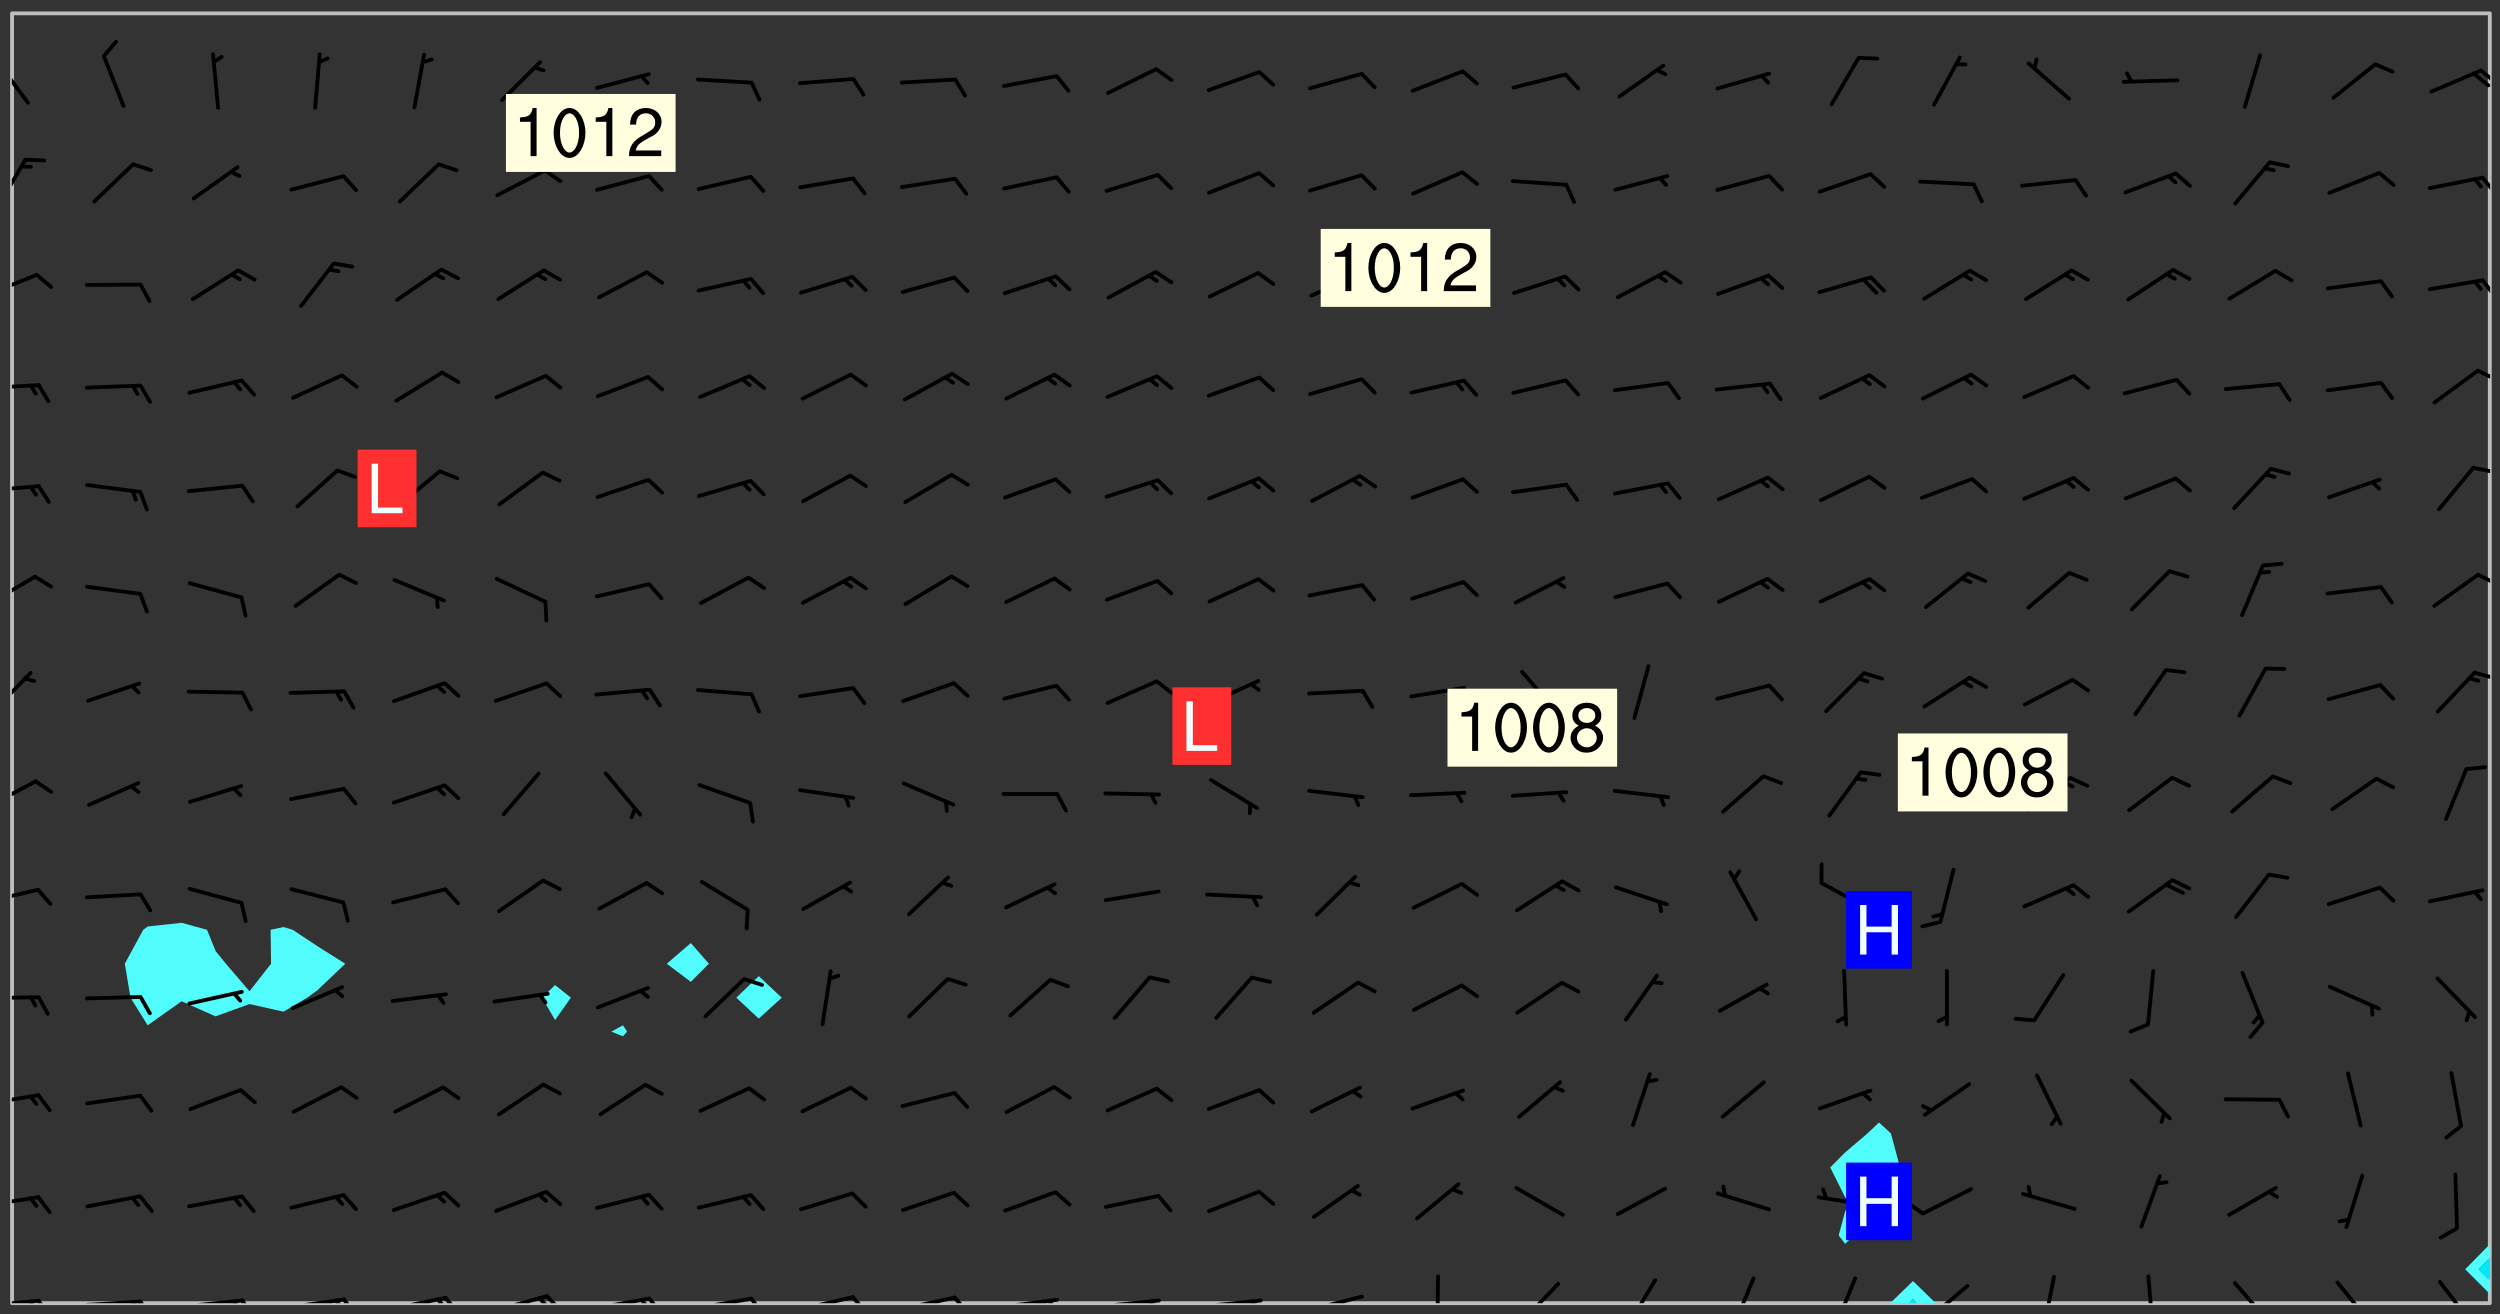<svg xmlns="http://www.w3.org/2000/svg" role="img" xmlns:xlink="http://www.w3.org/1999/xlink" viewBox="142.45 309.95 326.84 171.84"><rect x="142.45" y="309.95" width="326.84" height="171.84" fill="#333333" stroke="none"/><defs><clipPath id="clip2"><path d="M 144 311.672 L 145 311.672 L 145 480.328 L 144 480.328 Z M 144 311.672"/></clipPath><clipPath id="clip3"><path d="M 144 311.672 L 468 311.672 L 468 480.328 L 144 480.328 Z M 144 311.672"/></clipPath><clipPath id="clip4"><path d="M 389 477 L 396 477 L 396 480.328 L 389 480.328 Z M 389 477"/></clipPath><clipPath id="clip5"><path d="M 391 479 L 394 479 L 394 480.328 L 391 480.328 Z M 391 479"/></clipPath><clipPath id="clip6"><path d="M 467 311.672 L 468 311.672 L 468 473 L 467 473 Z M 467 311.672"/></clipPath><clipPath id="clip7"><path d="M 144 479 L 148 479 L 148 480.328 L 144 480.328 Z M 144 479"/></clipPath><clipPath id="clip8"><path d="M 147 479 L 150 479 L 150 480.328 L 147 480.328 Z M 147 479"/></clipPath><clipPath id="clip9"><path d="M 146 479 L 148 479 L 148 480.328 L 146 480.328 Z M 146 479"/></clipPath><clipPath id="clip10"><path d="M 153 479 L 162 479 L 162 480.328 L 153 480.328 Z M 153 479"/></clipPath><clipPath id="clip11"><path d="M 160 479 L 163 479 L 163 480.328 L 160 480.328 Z M 160 479"/></clipPath><clipPath id="clip12"><path d="M 159 479 L 161 479 L 161 480.328 L 159 480.328 Z M 159 479"/></clipPath><clipPath id="clip13"><path d="M 166 479 L 175 479 L 175 480.328 L 166 480.328 Z M 166 479"/></clipPath><clipPath id="clip14"><path d="M 173 479 L 176 479 L 176 480.328 L 173 480.328 Z M 173 479"/></clipPath><clipPath id="clip15"><path d="M 172 479 L 175 479 L 175 480.328 L 172 480.328 Z M 172 479"/></clipPath><clipPath id="clip16"><path d="M 180 479 L 188 479 L 188 480.328 L 180 480.328 Z M 180 479"/></clipPath><clipPath id="clip17"><path d="M 187 479 L 190 479 L 190 480.328 L 187 480.328 Z M 187 479"/></clipPath><clipPath id="clip18"><path d="M 186 479 L 188 479 L 188 480.328 L 186 480.328 Z M 186 479"/></clipPath><clipPath id="clip19"><path d="M 193 479 L 201 479 L 201 480.328 L 193 480.328 Z M 193 479"/></clipPath><clipPath id="clip20"><path d="M 200 479 L 203 479 L 203 480.328 L 200 480.328 Z M 200 479"/></clipPath><clipPath id="clip21"><path d="M 199 479 L 201 479 L 201 480.328 L 199 480.328 Z M 199 479"/></clipPath><clipPath id="clip22"><path d="M 206 479 L 215 479 L 215 480.328 L 206 480.328 Z M 206 479"/></clipPath><clipPath id="clip23"><path d="M 213 479 L 216 479 L 216 480.328 L 213 480.328 Z M 213 479"/></clipPath><clipPath id="clip24"><path d="M 212 479 L 215 479 L 215 480.328 L 212 480.328 Z M 212 479"/></clipPath><clipPath id="clip25"><path d="M 220 479 L 228 479 L 228 480.328 L 220 480.328 Z M 220 479"/></clipPath><clipPath id="clip26"><path d="M 227 479 L 230 479 L 230 480.328 L 227 480.328 Z M 227 479"/></clipPath><clipPath id="clip27"><path d="M 226 479 L 228 479 L 228 480.328 L 226 480.328 Z M 226 479"/></clipPath><clipPath id="clip28"><path d="M 233 479 L 241 479 L 241 480.328 L 233 480.328 Z M 233 479"/></clipPath><clipPath id="clip29"><path d="M 240 479 L 243 479 L 243 480.328 L 240 480.328 Z M 240 479"/></clipPath><clipPath id="clip30"><path d="M 246 479 L 255 479 L 255 480.328 L 246 480.328 Z M 246 479"/></clipPath><clipPath id="clip31"><path d="M 253 479 L 256 479 L 256 480.328 L 253 480.328 Z M 253 479"/></clipPath><clipPath id="clip32"><path d="M 260 479 L 268 479 L 268 480.328 L 260 480.328 Z M 260 479"/></clipPath><clipPath id="clip33"><path d="M 267 479 L 270 479 L 270 480.328 L 267 480.328 Z M 267 479"/></clipPath><clipPath id="clip34"><path d="M 273 479 L 281 479 L 281 480.328 L 273 480.328 Z M 273 479"/></clipPath><clipPath id="clip35"><path d="M 279 479 L 281 479 L 281 480.328 L 279 480.328 Z M 279 479"/></clipPath><clipPath id="clip36"><path d="M 286 479 L 295 479 L 295 480.328 L 286 480.328 Z M 286 479"/></clipPath><clipPath id="clip37"><path d="M 292 479 L 294 479 L 294 480.328 L 292 480.328 Z M 292 479"/></clipPath><clipPath id="clip38"><path d="M 300 479 L 308 479 L 308 480.328 L 300 480.328 Z M 300 479"/></clipPath><clipPath id="clip39"><path d="M 306 479 L 308 479 L 308 480.328 L 306 480.328 Z M 306 479"/></clipPath><clipPath id="clip40"><path d="M 313 479 L 321 479 L 321 480.328 L 313 480.328 Z M 313 479"/></clipPath><clipPath id="clip41"><path d="M 330 476 L 331 476 L 331 480.328 L 330 480.328 Z M 330 476"/></clipPath><clipPath id="clip42"><path d="M 341 477 L 347 477 L 347 480.328 L 341 480.328 Z M 341 477"/></clipPath><clipPath id="clip43"><path d="M 354 477 L 360 477 L 360 480.328 L 354 480.328 Z M 354 477"/></clipPath><clipPath id="clip44"><path d="M 368 476 L 372 476 L 372 480.328 L 368 480.328 Z M 368 476"/></clipPath><clipPath id="clip45"><path d="M 382 476 L 386 476 L 386 480.328 L 382 480.328 Z M 382 476"/></clipPath><clipPath id="clip46"><path d="M 394 477 L 400 477 L 400 480.328 L 394 480.328 Z M 394 477"/></clipPath><clipPath id="clip47"><path d="M 409 476 L 412 476 L 412 480.328 L 409 480.328 Z M 409 476"/></clipPath><clipPath id="clip48"><path d="M 423 476 L 425 476 L 425 480.328 L 423 480.328 Z M 423 476"/></clipPath><clipPath id="clip49"><path d="M 434 477 L 440 477 L 440 480.328 L 434 480.328 Z M 434 477"/></clipPath><clipPath id="clip50"><path d="M 447 477 L 453 477 L 453 480.328 L 447 480.328 Z M 447 477"/></clipPath><clipPath id="clip51"><path d="M 461 477 L 466 477 L 466 480.328 L 461 480.328 Z M 461 477"/></clipPath><clipPath id="clip52"><path d="M 144 466 L 148 466 L 148 468 L 144 468 Z M 144 466"/></clipPath><clipPath id="clip53"><path d="M 144 452 L 148 452 L 148 455 L 144 455 Z M 144 452"/></clipPath><clipPath id="clip54"><path d="M 144 440 L 148 440 L 148 441 L 144 441 Z M 144 440"/></clipPath><clipPath id="clip55"><path d="M 144 426 L 148 426 L 148 429 L 144 429 Z M 144 426"/></clipPath><clipPath id="clip56"><path d="M 144 411 L 148 411 L 148 416 L 144 416 Z M 144 411"/></clipPath><clipPath id="clip57"><path d="M 144 397 L 147 397 L 147 404 L 144 404 Z M 144 397"/></clipPath><clipPath id="clip58"><path d="M 465 397 L 468 397 L 468 399 L 465 399 Z M 465 397"/></clipPath><clipPath id="clip59"><path d="M 144 385 L 148 385 L 148 390 L 144 390 Z M 144 385"/></clipPath><clipPath id="clip60"><path d="M 466 384 L 468 384 L 468 387 L 466 387 Z M 466 384"/></clipPath><clipPath id="clip61"><path d="M 144 373 L 148 373 L 148 375 L 144 375 Z M 144 373"/></clipPath><clipPath id="clip62"><path d="M 465 370 L 468 370 L 468 372 L 465 372 Z M 465 370"/></clipPath><clipPath id="clip63"><path d="M 144 360 L 148 360 L 148 361 L 144 361 Z M 144 360"/></clipPath><clipPath id="clip64"><path d="M 466 358 L 468 358 L 468 360 L 466 360 Z M 466 358"/></clipPath><clipPath id="clip65"><path d="M 144 345 L 148 345 L 148 349 L 144 349 Z M 144 345"/></clipPath><clipPath id="clip66"><path d="M 466 346 L 468 346 L 468 349 L 466 349 Z M 466 346"/></clipPath><clipPath id="clip67"><path d="M 144 330 L 147 330 L 147 338 L 144 338 Z M 144 330"/></clipPath><clipPath id="clip68"><path d="M 466 332 L 468 332 L 468 336 L 466 336 Z M 466 332"/></clipPath><clipPath id="clip69"><path d="M 144 317 L 147 317 L 147 324 L 144 324 Z M 144 317"/></clipPath><clipPath id="clip70"><path d="M 466 318 L 468 318 L 468 321 L 466 321 Z M 466 318"/></clipPath><clipPath id="clip71"><path d="M 465 319 L 468 319 L 468 322 L 465 322 Z M 465 319"/></clipPath><g id="surface1059" clip-path="url(#clip1)"><path fill="#fff" fill-opacity="0" fill-rule="evenodd" d="M 0 0 L 1000 0 L 1000 1000 L 0 1000 Z M 0 0"/><path fill="#d3d3d3" fill-opacity="0" fill-rule="evenodd" d="M162.152 355.867L161.918 356.16 161.977 356.395 162.094 356.566 162.27 356.801 162.562 357.148 162.676 357.207 162.793 357.035 162.852 356.801 163.027 356.625 163.492 356.449 164.191 356.449 164.426 356.742 164.715 357.559 164.773 357.734 164.949 357.965 165.301 358.199 166 358.898 166.172 359.074 166.406 359.422 166.641 359.832 166.93 360.414 167.34 360.879 167.57 361.113 167.805 361.289 167.922 361.52 168.098 361.812 168.27 362.977 168.27 363.211 168.328 363.5 168.387 363.617 168.504 363.734 168.852 364.145 168.969 364.316 169.145 364.492 169.32 364.727 169.438 364.898 169.609 365.25 169.668 365.484 169.902 365.891 170.137 365.832 169.961 366.008 169.902 366.938 169.32 366.938 169.086 366.824 168.738 366.938 168.621 367.055 168.562 367.348 168.504 367.523 168.387 367.695 167.922 367.988 167.863 368.223 167.805 368.336 167.805 368.98 167.863 369.152 167.863 369.562 167.922 369.621 167.922 370.027 167.98 370.434 168.098 370.609 168.156 370.668 168.387 371.309 168.328 371.602 168.328 372.301 168.27 372.883 168.27 373.117 168.211 373.348 168.156 373.699 168.156 375.621 168.211 375.738 168.637 375.738 168.27 375.855 168.246 376.207 169.137 377.375 170.879 377.914 172.219 378.273 172.219 378.812 172.309 379.621 172.844 380.336 174.363 380.605 175.254 380.52 175.344 381.684 175.879 381.863 177.039 381.684 179.094 380.699 180.254 380.336 182.133 380.16 183.828 379.98 183.648 380.699 182.133 380.785 180.883 380.875 180.078 381.145 179.004 381.953 179.273 382.672 179.809 383.57 179.629 384.195 179.363 385.004 179.629 386.082 180.254 386.98 181.059 387.16 182.309 386.98 182.043 387.703 182.141 388.207 182.195 388.5 182.195 388.672 182.254 388.965 182.254 389.371 182.43 389.488 182.781 389.605 183.188 389.605 183.48 389.43 183.594 389.312 183.652 389.195 183.77 388.965 183.828 388.789 184.18 388.324 184.41 388.148 184.586 388.09 184.762 388.148 184.82 388.324 184.938 389.312 184.992 389.781 185.051 389.953 185.168 390.188 185.344 390.246 186.16 390.305 186.449 390.305 186.566 390.539 186.625 390.945 186.684 391.297 186.684 392.402 186.801 392.695 186.918 393.043 187.207 393.742 187.383 394.094 187.965 394.848 188.316 395.023 188.488 395.082 188.957 395.316 189.598 395.781 189.945 396.016 190.238 396.191 190.531 396.246 190.762 396.309 191.578 396.656 191.871 396.832 191.984 397.004 192.336 397.355 192.453 397.531 192.977 398.172 192.977 398.461 193.035 398.812 193.035 399.16 193.094 399.512 193.152 399.801 193.27 399.859 193.441 399.918 193.617 399.918 194.199 400.152 194.375 400.27 194.551 400.559 194.727 400.793 194.84 401.027 195.133 401.258 195.25 401.375 195.25 401.785 195.309 401.84 195.598 402.074 195.832 402.191 195.891 402.309 196.008 402.48 196.066 402.598 196.297 402.832 196.355 403.008 196.59 403.066 196.707 403.125 196.59 403.238 196.531 403.355 196.531 403.473 196.414 403.766 196.297 404.055 196.297 404.637 196.473 404.754 196.59 404.812 196.648 404.93 196.766 405.047 196.879 405.105 197.055 405.453 197.113 405.805 197.172 406.211 197.172 406.387 197.113 406.562 196.996 407.262 196.996 407.434 197.113 407.609 197.406 407.902 197.812 407.902 197.988 408.02 198.105 408.191 198.223 408.484 198.223 408.719 197.695 408.719 197.465 408.484 197.23 408.484 197.055 408.543 196.996 409.242 197.055 409.59 197.172 409.766 197.348 410.176 197.465 410.406 197.754 410.875 197.93 410.93 198.453 410.93 198.688 410.988 199.445 411.629 199.504 411.922 199.504 412.156 199.562 412.215 199.793 412.562 199.793 412.914 199.676 413.086 199.676 413.379 199.969 413.668 200.262 413.844 200.434 413.902 200.727 414.078 201.02 414.195 201.602 414.602 201.891 414.836 202.184 415.012 202.402 415.172 202.418 415.184 202.648 415.359 203.289 415.883 203.465 416.117 203.582 416.293 203.758 416.469 203.871 416.641 203.871 417.281 203.988 417.457 204.457 417.574 205.039 417.691 205.273 417.75 205.504 417.863 205.797 417.98 205.91 418.039 206.496 418.391 206.785 418.562 206.961 418.625 207.137 418.68 207.312 418.738 208.012 419.09 208.301 419.266 208.535 419.32 208.824 419.496 209.059 419.613 209.699 420.02 209.992 420.137 210.164 420.195 210.398 420.254 210.809 420.312 211.039 420.371 211.273 420.488 211.332 420.66 210.922 420.836 211.391 420.895 211.449 421.188 211.562 421.422 211.738 421.477 211.973 421.535 212.148 421.594 212.555 421.711 213.195 421.945 213.312 422.117 213.371 422.352 213.371 422.527 213.312 422.645 213.254 423.051 213.488 423.285 213.605 423.344 213.953 423.461 214.594 423.691 214.77 423.809 215.059 423.926 215.234 424.102 215.469 424.566 216.051 425.672 216.227 425.848 216.574 426.023 216.75 426.141 217.102 426.258 218.148 426.781 218.383 426.84 218.848 426.953 219.141 427.012 219.605 427.188 220.363 427.77 220.598 428.004 220.945 428.469 221.121 428.645 221.41 428.879 222.227 429.578 222.52 429.754 222.809 430.043 223.102 430.219 223.395 430.508 224.09 431.148 224.266 431.324 224.559 431.559 224.848 431.793 225.316 432.082 225.957 432.664 226.305 432.898 226.539 433.191 226.887 433.539 227.238 434.004 228.172 434.996 228.52 435.402 228.637 435.578 228.871 435.637 228.984 435.754 229.629 435.93 229.859 436.043 230.094 436.102 230.387 436.277 230.617 436.395 231.551 437.094 231.957 437.5 232.191 437.676 232.598 437.852 232.832 437.969 233.648 438.316 233.996 438.551 234.23 438.668 234.523 438.957 234.754 439.074 235.512 439.426 235.863 439.598 236.094 439.656 236.387 439.773 236.621 439.832 237.492 440.008 238.309 440.008 238.777 440.238 238.949 440.297 239.824 440.996 240.289 441.113 240.582 441.172 240.758 441.23 240.988 441.289 241.457 441.348 241.805 441.406 242.156 441.465 242.562 441.523 242.855 441.523 243.027 441.582 243.027 441.812 243.203 441.988 243.496 441.988 243.844 442.047 244.195 442.105 244.895 442.223 245.535 442.223 246 441.988 246.293 441.812 246.465 441.695 246.875 441.523 247.164 441.348 248.098 440.883 248.566 440.59 249.09 440.297 249.555 440.125 250.02 439.949 251.07 439.484 251.359 439.367 251.77 439.25 252.059 439.133 252.586 438.957 254.102 438.258 254.684 437.91 254.973 437.852 255.266 437.793 255.613 437.676 256.488 437.445 256.84 437.328 256.953 437.328 257.188 437.27 258.062 437.035 258.297 436.977 259.109 436.977 259.461 436.918 260.277 436.801 260.449 436.742 260.801 436.688 261.094 436.629 261.324 436.57 262.141 436.395 262.316 436.336 262.664 436.336 262.898 436.277 263.363 436.16 264.121 435.988 264.355 435.93 264.703 435.93 265.113 435.812 265.402 435.754 266.688 435.695 266.977 435.695 267.387 435.637 267.617 435.578 267.793 435.578 268.668 435.461 269.074 435.461 269.484 435.344 269.832 435.344 270.184 435.23 271.055 435.172 272.805 435.172 273.852 435.461 274.262 435.578 274.551 435.695 274.902 435.812 275.191 435.93 276.242 436.102 276.531 436.16 276.824 436.16 277.117 436.219 277.289 436.277 277.699 436.336 277.871 436.395 277.988 436.453 278.105 436.453 278.223 436.512 278.574 436.57 278.688 436.57 279.098 436.637 281.02 437.031 282.945 437.426 284.465 437.875 286.16 438.594 288.305 439.398 289.91 438.68 291.34 437.875 292.5 436.797 293.75 436.348 296.785 435.629 298.66 435.27 300.805 433.922 303.039 432.668 305.539 431.41 307.234 430.961 309.02 430.781 310.18 430.512 310.805 431.051 312.145 430.781 312.859 429.793 313.844 428.449 314.289 428.27 315.094 427.91 316.969 427.371 318.754 426.922 320.004 426.652 321.164 426.562 322.863 426.473 324.824 426.203 326.074 426.113 326.613 426.113 327.238 426.023 328.129 426.023 330.273 425.844 332.684 425.664 335.273 425.574 336.969 425.754 338.578 425.844 340.008 426.203 341.168 426.922 343.043 427.91 344.203 429.438 344.469 430.152 345.098 430.242 345.453 431.141 345.988 431.68 346.523 433.207 347.598 433.566 348.133 433.566 347.328 434.102 347.418 435.809 348.133 438.504 349.023 439.309 349.918 440.297 350.633 441.555 352.418 442.094 353.938 441.914 354.293 443.258 355.902 442.453 356.883 441.914 357.152 442.184 357.469 441.969 357.688 441.824 358.488 442.273 358.938 441.914 359.293 441.914 359.828 441.645 360.367 440.926 360.902 440.656 361.527 439.668 362.688 440.117 363.527 440.488 364.922 441.105 366.617 440.926 368.223 440.926 370.008 441.016 370.188 439.309 370.723 437.965 371.527 438.234 372.02 439.082 372.422 439.488 372.332 440.027 372.332 440.387 373.047 440.836 373.758 440.566 375.188 440.566 375.547 441.555 375.992 442.812 376.707 444.156 377.957 444.785 379.652 445.414 380.367 445.234 380.547 444.695 381.527 444.605 381.977 444.965 382.062 446.223 381.797 446.852 381.262 447.031 381.262 447.57 381.977 448.555 382.242 449.094 383.227 450.082 384.027 451.16 383.762 451.52 383.672 452.418 383.047 454.75 382.691 456.816 382.602 458.609 382.422 459.328 382.332 459.867 382.332 461.305 381.352 463.188 380.992 464.895 380.457 465.793 379.652 466.961 379.387 467.5 381.441 468.754 381.527 469.113 381.172 469.652 381.082 469.473 381.082 470.281 381.172 471.719 380.727 472.434 379.652 472.527 379.387 473.242 379.922 474.141 380.727 474.859 381.887 475.668 383.227 475.938 383.672 476.297 383.316 476.746 381.527 476.656 380.277 476.207 379.562 475.488 378.938 475.398 378.762 478.988 378.574 480.297 467.934 480.297 467.934 311.703 412.664 311.703 412.664 360.785 413.426 360.91 416.715 361.453 418.738 364.289 418.738 367.043 421.09 367.375 423.438 367.707 427.488 367.707 426.109 371.867 424.086 372.574 422.062 373.277 421.52 373.621 418.926 375.238 418.738 375.355 416.715 373.277 415.984 370.535 413.312 368.457 411.938 364.957 411.871 364.875 409.914 362.203 412.664 360.785 412.664 311.703 294.422 311.703 294.422 403.117 294.539 403.148 294.672 403.16 294.746 403.234 294.852 403.281 294.941 403.34 295.027 403.398 295.117 403.457 295.414 403.754 295.473 403.844 295.504 403.961 295.531 404.078 295.547 404.215 295.516 404.332 295.457 404.422 295.398 404.508 295.355 404.613 295.309 404.715 295.281 404.836 295.281 404.98 295.457 405.25 295.605 405.398 295.68 405.484 295.754 405.559 295.797 405.664 295.859 405.754 295.918 405.84 295.961 405.945 296.02 406.035 296.066 406.137 296.109 406.242 296.168 406.328 296.285 406.508 296.359 406.582 296.422 406.668 296.48 406.758 296.523 406.863 296.582 406.953 296.641 407.039 296.703 407.129 296.762 407.219 296.805 407.32 296.922 407.5 296.996 407.574 297.055 407.66 297.129 407.734 297.219 407.793 297.324 407.84 297.473 407.84 297.605 407.824 297.738 407.84 297.84 407.793 297.914 407.719 297.961 407.617 297.945 407.484 297.945 407.336 297.898 407.23 297.871 407.113 297.824 407.012 297.797 406.891 297.754 406.789 297.691 406.699 297.648 406.598 297.605 406.492 297.574 406.375 297.559 406.242 297.547 406.105 297.633 406.047 297.691 405.961 297.812 405.93 297.855 406.035 297.871 406.168 297.871 406.285 297.93 406.387 297.988 406.477 298.078 406.535 298.227 406.684 298.285 406.773 298.328 406.879 298.316 406.98 298.402 407.039 298.508 407.086 298.594 407.145 298.684 407.203 298.758 407.277 298.641 407.305 298.535 407.352 298.449 407.41 298.375 407.484 298.316 407.574 298.254 407.66 298.227 407.781 298.18 407.883 298.137 407.988 298.105 408.105 298.094 408.238 298.078 408.371 298.078 408.52 298.105 408.637 298.152 408.742 298.195 408.844 298.254 408.934 298.328 409.008 298.418 409.066 298.492 409.141 298.582 409.199 298.641 409.289 298.684 409.395 298.73 409.496 298.848 409.527 298.98 409.543 299.129 409.543 299.246 409.512 299.352 409.555 299.395 409.66 299.441 409.762 299.469 409.883 299.5 410 299.527 410.117 299.559 410.238 299.586 410.355 299.691 410.398 299.793 410.445 299.926 410.43 300.074 410.578 300.137 410.664 300.211 410.738 300.281 410.812 300.371 410.875 300.477 410.918 300.578 410.961 300.695 410.992 300.832 411.008 300.949 410.977 301.023 410.902 301.051 410.785 301.039 410.652 301.008 410.531 300.98 410.414 301.023 410.309 301.141 410.309 301.23 410.371 301.348 410.398 301.496 410.398 301.629 410.414 301.777 410.414 301.91 410.43 302.043 410.414 302.191 410.414 302.324 410.398 302.457 410.387 302.594 410.398 302.711 410.371 302.844 410.355 303.035 410.297 302.977 410.473 302.961 410.605 302.934 410.727 302.918 410.859 302.859 410.945 302.727 410.961 302.621 411.008 302.516 411.051 302.398 411.082 302.281 411.109 302.016 411.141 301.867 411.141 301.734 411.156 301.66 411.23 301.719 411.316 301.867 411.465 301.984 411.645 302.059 411.715 302.148 411.777 302.238 411.836 302.324 411.895 302.414 411.953 302.516 411.996 302.621 412.059 302.727 412.102 302.812 412.16 302.918 412.207 303.02 412.25 303.199 412.367 303.258 412.457 303.215 412.559 303.168 412.664 303.184 412.797 303.406 413.02 303.465 413.109 303.508 413.211 303.539 413.332 303.582 413.434 303.598 413.566 303.629 413.684 303.641 413.82 303.672 413.938 303.82 414.086 303.922 414.129 304.027 414.172 304.145 414.203 304.277 414.219 304.414 414.234 304.531 414.234 304.648 414.203 304.738 414.145 304.781 414.039 304.828 413.938 304.871 413.832 304.902 413.715 304.914 413.582 304.914 413.434 304.902 413.301 304.887 413.168 304.855 413.051 304.812 412.945 304.766 412.84 304.723 412.738 304.68 412.633 304.664 412.5 304.68 412.367 304.707 412.25 304.738 412.133 304.766 412.012 304.812 411.91 304.902 411.852 304.988 411.789 305.062 411.715 305.152 411.656 305.375 411.434 305.434 411.348 305.508 411.273 305.625 411.094 305.684 411.008 305.684 410.859 305.609 410.785 305.508 410.738 305.402 410.695 305.301 410.652 305.242 410.562 305.195 410.457 305.168 410.34 305.258 410.281 305.375 410.25 305.477 410.207 305.656 410.09 305.805 409.941 305.816 409.809 305.805 409.703 305.715 409.645 305.582 409.66 305.434 409.66 305.301 409.676 305.168 409.66 305.047 409.629 304.961 409.57 304.887 409.496 304.828 409.406 304.766 409.32 304.648 409.141 304.59 409.055 304.621 408.934 304.707 408.875 304.828 408.844 304.887 408.758 304.887 408.637 304.855 408.52 304.797 408.43 304.738 408.344 304.691 408.238 304.664 408.121 304.648 407.988 304.707 407.898 304.781 407.824 304.871 407.766 304.988 407.586 305.062 407.512 305.121 407.426 305.27 407.277 305.391 407.246 305.523 407.23 305.656 407.246 305.73 407.32 305.773 407.426 305.789 407.559 305.758 407.676 305.641 407.707 305.508 407.719 305.359 407.867 305.316 407.973 305.27 408.074 305.242 408.195 305.211 408.312 305.211 408.461 305.242 408.578 305.285 408.684 305.344 408.773 305.418 408.844 305.492 408.918 305.609 408.949 305.73 408.977 305.848 408.949 305.98 408.934 306.098 408.934 306.188 408.992 306.262 409.066 306.309 409.172 306.367 409.258 306.469 409.305 306.602 409.32 306.707 409.363 306.793 409.422 306.781 409.527 306.707 409.602 306.527 409.719 306.469 409.809 306.379 409.867 306.309 409.941 306.234 410.016 306.172 410.105 306.145 410.223 306.129 410.355 306.145 410.488 306.129 410.621 306.129 410.77 306.145 410.902 306.172 411.02 306.203 411.141 306.277 411.215 306.367 411.273 306.453 411.332 306.543 411.391 306.66 411.422 306.66 411.508 306.559 411.555 306.469 411.613 306.203 411.645 306.086 411.672 305.938 411.672 305.832 411.715 305.73 411.762 305.672 411.852 305.609 412.086 305.598 412.219 305.566 412.34 305.551 412.473 305.551 412.766 305.539 412.898 305.551 413.035 305.566 413.168 305.699 413.184 305.832 413.195 305.953 413.227 306.039 413.285 306.113 413.359 306.16 413.465 306.203 413.566 306.219 413.699 306.219 414.145 306.203 414.277 306.203 414.723 306.234 414.988 306.262 415.105 306.277 415.238 306.309 415.355 306.395 415.566 306.426 415.832 306.426 415.98 306.395 416.098 306.367 416.215 306.336 416.336 306.309 416.453 306.277 416.57 306.246 416.691 306.234 416.824 306.219 416.957 306.309 417.016 306.426 416.984 306.527 417 306.574 417.105 306.543 417.371 306.543 417.812 306.5 417.918 306.453 418.023 306.41 418.125 306.367 418.23 306.309 418.316 306.277 418.438 306.234 418.555 306.203 418.672 306.188 418.805 306.203 418.938 306.262 419.027 306.367 419.074 306.453 419.133 306.512 419.219 306.5 419.355 306.469 419.473 306.426 419.574 306.426 420.02 306.41 420.152 306.41 420.301 306.379 420.418 306.336 420.523 306.309 420.641 306.262 420.746 306.219 420.848 306.188 420.969 306.16 421.086 306.129 421.219 306.098 421.336 306.07 421.453 306.027 421.559 305.996 421.676 305.965 421.797 305.953 421.93 305.938 422.062 305.938 422.359 305.965 422.477 305.965 422.625 306.012 423.023 306.039 423.141 306.098 423.23 306.219 423.262 306.367 423.262 306.5 423.246 306.559 423.336 306.559 423.453 306.5 423.543 306.41 423.602 306.309 423.645 306.203 423.691 306.113 423.75 306.027 423.809 305.891 423.824 305.773 423.793 305.641 423.777 305.539 423.824 305.477 423.91 305.465 424.047 305.449 424.18 305.418 424.297 305.391 424.414 305.375 424.547 305.344 424.668 305.344 424.965 305.359 425.098 305.391 425.215 305.391 425.363 305.402 425.496 305.402 425.645 305.375 425.762 305.328 425.863 305.301 425.984 305.27 426.102 305.211 426.191 305.137 426.266 305.035 426.309 304.93 426.355 304.812 426.383 304.691 426.414 304.59 426.367 304.648 426.281 304.754 426.234 304.781 426.117 304.812 426 304.84 425.879 304.871 425.762 304.871 425.613 304.887 425.48 304.855 425.363 304.812 425.258 304.707 425.273 304.633 425.348 304.531 425.391 304.441 425.453 304.367 425.527 304.324 425.629 304.309 425.762 304.277 425.879 304.25 426 304.219 426.117 304.191 426.234 304.16 426.355 304.133 426.473 304.102 426.59 304.059 426.695 303.969 426.754 303.879 426.754 303.762 426.723 303.73 426.637 303.746 426.5 303.715 426.383 303.715 426.234 303.703 426.102 303.703 425.953 303.641 425.719 303.613 425.598 303.57 425.496 303.523 425.391 303.465 425.305 303.406 425.215 303.363 425.109 303.301 425.023 303.152 424.875 303.082 424.801 302.977 424.754 302.871 424.711 302.77 424.668 302.473 424.371 302.383 424.297 302.297 424.238 302.191 424.195 302.102 424.133 302.016 424.074 301.91 424.031 301.82 423.973 301.734 423.91 301.66 423.84 301.555 423.793 301.469 423.734 301.363 423.691 301.273 423.629 301.172 423.586 301.066 423.543 300.98 423.484 300.875 423.438 300.77 423.395 300.668 423.348 300.578 423.289 300.477 423.246 300.371 423.203 300.281 423.141 300.164 423.113 300.031 423.098 299.898 423.113 299.75 423.113 299.617 423.129 299.5 423.098 299.41 423.039 299.336 422.965 299.246 422.906 299.145 422.859 298.996 422.859 298.875 422.832 298.773 422.789 298.699 422.715 298.582 422.535 298.492 422.477 298.391 422.434 298.301 422.371 298.195 422.328 298.105 422.27 298.02 422.211 297.914 422.164 297.855 422.078 297.797 421.988 297.754 421.883 297.707 421.781 297.633 421.707 297.547 421.648 297.473 421.574 297.383 421.516 297.16 421.293 297.117 421.188 297.086 420.922 297.191 420.879 297.336 420.879 297.441 420.922 297.516 420.996 297.605 421.055 297.691 421.113 297.797 421.16 297.887 421.219 298.035 421.367 298.105 421.441 298.254 421.59 298.316 421.676 298.391 421.75 298.477 421.809 298.551 421.883 298.641 421.945 298.73 422.004 298.816 422.062 299.086 422.238 299.188 422.285 299.293 422.328 299.395 422.371 299.441 422.297 299.5 422.211 299.574 422.137 299.645 422.062 299.75 422.105 299.824 422.18 299.883 422.27 299.926 422.371 299.973 422.477 300.016 422.582 300.137 422.609 300.254 422.582 300.328 422.492 300.371 422.387 300.43 422.297 300.504 422.223 300.609 422.18 300.727 422.152 300.859 422.164 300.949 422.223 301.098 422.371 301.156 422.461 301.199 422.566 301.246 422.668 301.289 422.773 301.332 422.875 301.438 422.922 301.543 422.965 301.676 422.98 301.762 422.922 301.82 422.832 301.895 422.758 302 422.715 302.117 422.742 302.223 422.789 302.324 422.832 302.43 422.875 302.531 422.922 302.711 423.039 302.711 423.156 302.695 423.289 302.711 423.422 302.727 423.559 302.785 423.645 302.887 423.691 303.008 423.719 303.125 423.75 303.273 423.75 303.391 423.719 303.449 423.629 303.629 423.512 303.688 423.422 303.762 423.348 303.82 423.262 303.938 423.082 304.117 422.965 304.234 422.996 304.324 423.055 304.367 423.129 304.352 423.262 304.352 423.379 304.441 423.438 304.59 423.438 304.723 423.422 304.855 423.41 305.121 423.379 305.227 423.336 305.344 423.305 305.465 423.277 305.539 423.203 305.609 423.129 305.672 423.039 305.656 422.934 305.609 422.832 305.508 422.789 305.402 422.773 305.285 422.801 305.02 422.832 304.871 422.832 304.797 422.758 304.707 422.699 304.59 422.668 304.473 422.641 304.34 422.625 304.191 422.625 304.059 422.641 303.762 422.641 303.656 422.594 303.508 422.445 303.465 422.344 303.406 422.254 303.629 422.031 303.715 421.973 303.82 421.93 303.938 421.898 304.07 421.883 304.203 421.898 304.34 421.914 304.441 421.957 304.574 421.945 304.664 421.883 304.766 421.84 304.828 421.75 304.781 421.648 304.691 421.59 304.574 421.559 304.473 421.516 304.414 421.426 304.352 421.336 304.352 421.219 304.367 421.086 304.473 421.039 304.547 420.969 304.547 420.848 304.457 420.789 304.426 420.672 304.516 420.613 304.59 420.539 304.633 420.434 304.691 420.344 304.738 420.242 304.754 420.109 304.754 419.961 304.707 419.855 304.664 419.754 304.574 419.695 304.441 419.68 304.34 419.637 304.203 419.621 304.086 419.59 303.641 419.59 303.508 419.574 303.375 419.562 303.242 419.547 303.125 419.516 302.977 419.516 302.844 419.5 302.711 419.488 302.445 419.457 302.324 419.414 302.238 419.355 302.164 419.281 302.164 419.133 302.176 419 302.281 418.953 302.383 418.91 302.516 418.895 302.668 418.895 302.801 418.879 303.094 418.879 303.215 418.91 303.316 418.953 303.406 419.012 303.641 419.074 303.762 419.027 303.852 418.969 303.953 418.926 304.086 418.91 304.191 418.953 304.293 419 304.426 419.012 304.547 418.984 304.691 418.984 304.812 418.953 304.93 418.926 305.035 418.879 305.109 418.805 305.195 418.746 305.344 418.598 305.402 418.512 305.449 418.406 305.477 418.289 305.492 418.184 305.391 418.141 305.301 418.082 305.184 418.051 305.078 418.008 304.988 417.945 304.914 417.859 304.84 417.785 304.738 417.742 304.633 417.695 304.531 417.652 304.473 417.562 304.426 417.461 304.34 417.25 304.277 417.164 304.219 417.074 304.145 417 304.059 416.941 303.789 416.941 303.672 416.973 303.582 417.031 303.48 417.074 303.348 417.09 303.242 417.074 303.215 416.957 303.152 416.867 303.035 416.836 302.934 416.793 302.785 416.645 302.754 416.527 302.738 416.422 302.812 416.348 302.992 416.23 303.109 416.203 303.227 416.172 303.363 416.188 303.465 416.23 303.57 416.273 303.672 416.32 303.777 416.363 303.895 416.395 304.027 416.41 304.145 416.438 304.277 416.453 304.383 416.438 304.473 416.379 304.398 416.305 304.293 416.262 304.219 416.188 304.145 416.098 303.996 415.949 303.91 415.891 303.82 415.832 303.746 415.758 303.656 415.699 303.555 415.652 303.434 415.625 303.332 415.578 303.227 415.535 303.109 415.504 303.008 415.461 302.887 415.43 302.738 415.43 302.621 415.461 302.516 415.504 302.43 415.566 302.25 415.684 302.164 415.742 302.074 415.801 301.969 415.848 301.883 415.906 301.777 415.949 301.676 415.992 301.57 416.039 301.496 416.113 301.438 416.203 301.379 416.289 301.332 416.395 301.273 416.48 301.199 416.555 301.066 416.543 300.949 416.512 300.832 416.512 300.758 416.586 300.668 416.645 300.594 416.719 300.504 416.777 300.418 416.836 300.312 416.883 300.211 416.926 300.074 416.941 299.973 416.898 299.824 416.75 299.719 416.703 299.633 416.703 299.527 416.75 299.426 416.793 299.305 416.824 299.188 416.793 299.113 416.719 299.113 416.602 299.145 416.48 299.219 416.41 299.277 416.32 299.352 416.246 299.469 416.215 299.574 416.172 299.867 416.172 300 416.156 300.137 416.141 300.238 416.098 300.328 416.039 300.43 415.992 300.52 415.934 300.652 415.922 300.742 415.98 300.875 415.992 300.965 415.934 301.051 415.875 301.156 415.832 301.246 415.773 301.332 415.711 301.422 415.652 301.57 415.504 301.629 415.418 301.688 415.328 301.793 415.285 301.926 415.27 302.043 415.297 302.164 415.328 302.223 415.27 302.281 415.18 302.312 414.914 302.34 414.797 302.445 414.809 302.578 414.824 302.68 414.781 302.77 414.723 302.828 414.633 302.902 414.559 302.961 414.469 303.008 414.367 303.02 414.234 303.008 414.102 302.961 413.996 302.812 413.848 302.754 413.758 302.695 413.672 302.652 413.566 302.652 413.121 302.668 412.988 302.668 412.84 302.68 412.707 302.621 412.648 302.531 412.707 302.43 412.664 302.25 412.547 302.164 412.488 302.102 412.398 302.043 412.309 301.969 412.234 301.883 412.176 301.762 412.207 301.66 412.219 301.555 412.266 301.469 412.324 301.363 412.367 301.215 412.516 301.125 412.574 301.039 412.633 300.949 412.695 300.844 412.738 300.711 412.754 300.711 412.633 300.816 412.59 300.934 412.559 301.008 412.488 301.051 412.383 301.051 412.234 301.023 412.117 300.875 411.969 300.742 411.953 300.594 411.953 300.477 411.984 300.371 412.027 300.27 412.07 300.18 412.133 300.062 412.16 299.988 412.086 300 411.953 299.957 411.852 299.914 411.746 299.824 411.688 299.707 411.715 299.586 411.746 299.469 411.777 299.367 411.82 299.246 411.852 299.145 411.895 299.039 411.938 298.949 411.996 298.848 412.012 298.848 411.895 298.863 411.762 298.805 411.672 298.73 411.715 298.582 411.863 298.523 411.953 298.449 412.027 298.402 412.133 298.359 412.234 298.285 412.309 298.227 412.398 298.152 412.473 298.094 412.559 298.02 412.633 297.93 412.695 297.855 412.766 297.781 412.84 297.68 412.855 297.547 412.871 297.441 412.828 297.441 412.707 297.59 412.559 297.633 412.457 297.691 412.367 297.738 412.266 297.781 412.16 297.84 412.07 297.871 411.953 297.914 411.852 297.945 411.73 297.973 411.613 298.02 411.508 298.062 411.406 298.105 411.301 298.18 411.23 298.27 411.168 298.359 411.109 298.461 411.066 298.758 411.066 299.023 411.035 299.129 410.992 299.055 410.918 298.938 410.887 298.832 410.844 298.742 410.785 298.641 410.738 298.551 410.68 298.449 410.637 298.344 410.594 298.254 410.531 298.168 410.473 298.062 410.43 297.961 410.387 297.84 410.355 297.723 410.324 297.621 410.281 297.5 410.25 297.398 410.207 297.309 410.148 297.266 410.043 297.25 409.91 297.352 409.867 297.484 409.852 297.621 409.867 297.754 409.852 297.855 409.809 297.914 409.719 297.93 409.613 297.84 409.555 297.766 409.48 297.664 409.438 297.574 409.379 297.426 409.23 297.383 409.125 297.367 408.992 297.367 408.699 297.309 408.609 297.219 408.551 297.145 408.477 297.102 408.371 297.07 408.254 297.012 408.164 296.938 408.09 296.82 408.062 296.746 407.988 296.656 407.93 296.566 407.867 296.48 407.809 296.406 407.734 296.348 407.648 296.301 407.543 296.215 407.484 296.066 407.336 295.871 407.277 295.738 407.293 295.637 407.336 295.562 407.41 295.516 407.512 295.473 407.617 295.414 407.707 295.355 407.793 295.059 408.09 294.969 408.148 294.883 408.148 294.82 408.062 294.777 407.957 294.809 407.84 294.867 407.75 294.895 407.633 294.883 407.5 294.793 407.438 294.688 407.484 294.57 407.512 294.453 407.543 294.184 407.719 294.082 407.766 293.965 407.793 293.859 407.84 293.77 407.898 293.668 407.941 293.609 407.855 293.562 407.75 293.578 407.617 293.625 407.512 293.695 407.438 293.77 407.367 293.828 407.277 293.828 407.129 293.785 407.023 293.547 407.023 293.445 407.07 293.414 407.188 293.387 407.305 293.355 407.426 293.281 407.469 293.148 407.484 293.074 407.438 293.031 407.336 292.988 407.23 292.941 407.129 292.898 407.023 292.777 407.055 292.676 407.098 292.543 407.113 292.426 407.145 292.32 407.188 292.23 407.246 292.129 407.293 292.008 407.32 291.875 407.336 291.773 407.293 291.715 407.203 291.668 407.098 291.625 406.996 291.582 406.891 291.582 406.773 291.641 406.684 291.727 406.625 291.906 406.508 292.008 406.461 292.113 406.418 292.219 406.359 292.32 406.316 292.41 406.254 292.512 406.211 292.617 406.152 292.719 406.105 292.809 406.047 292.914 406.004 293.016 405.961 293.105 405.898 293.207 405.855 293.344 405.84 293.461 405.871 293.562 405.914 293.684 405.945 293.785 405.988 293.891 406.035 293.992 406.078 294.098 406.121 294.199 406.168 294.305 406.211 294.406 406.254 294.512 406.301 294.598 406.359 294.703 406.402 294.82 406.434 294.926 406.477 295.027 406.523 295.117 406.582 295.223 406.625 295.324 406.668 295.43 406.715 295.547 406.742 295.648 406.789 295.77 406.816 295.918 406.816 296.004 406.758 296.02 406.656 296.078 406.566 296.051 406.449 295.977 406.375 295.859 406.195 295.785 406.121 295.695 406.047 295.516 405.93 295.43 405.871 295.324 405.828 295.223 405.781 294.953 405.605 294.895 405.516 294.82 405.441 294.762 405.352 294.719 405.25 294.688 405.133 294.672 404.996 294.672 404.434 294.66 404.301 294.645 404.168 294.613 404.051 294.598 403.918 294.586 403.785 294.555 403.664 294.332 403.441 294.273 403.355 294.258 403.25 294.289 403.133 294.422 403.117 294.422 311.703 172.992 311.703 172.992 313.156 172.934 313.391 172.582 314.441 172.41 314.965 172.293 315.312 172.117 315.723 172 315.895 171.766 316.188 171.535 316.246 171.184 316.246 171.066 316.305 170.836 316.711 170.836 317.004 170.953 317.18 171.184 317.41 171.301 317.645 171.941 318.402 172.234 318.867 172.41 319.102 172.641 319.453 172.875 319.801 173.516 320.617 173.691 321.082 173.863 321.492 173.98 322.188 174.156 322.656 174.273 324.055 174.332 324.52 174.332 325.395 174.449 326.441 174.449 331.223 174.391 331.688 174.039 332.969 173.863 333.492 173.75 333.902 173.398 334.832 172.934 336 172.699 336.582 172.582 336.758 172.41 337.105 172.234 337.512 171.883 338.328 171.824 338.621 171.711 338.914 171.594 339.203 171.535 339.379 171.418 340.254 171.359 340.66 171.301 340.777 171.242 340.953 171.184 341.125 170.953 341.652 170.836 341.824 170.836 342.059 170.719 342.293 170.66 342.465 170.484 343.051 170.484 343.34 170.426 343.516 170.426 343.809 170.367 343.922 170.309 344.449 170.309 344.621 170.254 344.855 170.254 347.477 170.078 348.293 169.961 348.469 169.785 348.703 169.668 348.875 169.555 349.109 168.969 350.043 168.738 350.332 168.445 350.797 168.27 351.031 167.98 351.383 167.629 352.082 167.516 352.312 167.34 352.723 167.164 352.953 166.758 353.48 165.941 354.18 165.648 354.352 165.359 354.586 165.184 354.703 165.008 354.879 164.484 355.285 163.957 355.461 163.785 355.637 163.551 355.691 162.91 355.867 162.152 355.867M174.363 386.891L173.289 387.34 173.648 388.234 174.898 387.52 175.344 386.98 174.363 386.891"/><path fill="#d3d3d3" fill-opacity="0" fill-rule="evenodd" d="M201.508 416.598L200.613 416.598 201.062 417.227 202.043 417.586 202.848 417.496 203.293 416.508 203.117 416.598 202.402 416.242 201.508 416.598M356.129 475.668L356.07 475.145 356.07 474.852 356.184 474.559 356.242 474.328 356.711 473.859 356.824 473.859 356.941 473.746 357.059 473.688 357.234 473.688 357.469 473.629 357.816 473.629 358.051 473.688 358.168 473.746 358.398 473.918 358.457 474.094 358.574 474.676 358.574 474.969 358.457 475.145 358.285 475.434 358.109 475.609 357.582 476.133 357.352 476.367 357.234 476.426 357.059 476.426 356.941 476.367 356.535 476.074 356.359 475.957 356.242 475.898 356.184 475.785 356.129 475.668M362.77 464.711L362.711 464.539 362.711 463.43 362.77 463.258 362.945 463.199 363.117 463.141 363.293 463.141 363.527 463.082 363.645 463.141 363.703 463.84 363.645 464.012 363.527 464.188 363.41 464.246 363.176 464.77 363.062 464.828 362.828 464.828 362.77 464.711M372.383 450.32L372.266 450.145 372.266 449.445 372.559 448.57 372.676 448.398 372.852 448.047 372.965 447.816 373.082 447.523 373.434 446.766 373.551 446.535 373.723 446.301 373.898 446.301 374.016 446.242 374.656 446.242 374.773 446.301 375.008 446.535 375.18 446.648 375.531 446.941 375.648 447.059 375.762 447.234 375.762 447.348 375.879 447.406 375.996 447.523 375.996 448.223 375.938 448.398 375.938 448.629 375.879 448.805 375.531 449.855 375.414 450.086 375.297 450.32 375.18 450.379 374.949 450.613 374.309 450.902 373.434 450.902 373.023 450.785 372.383 450.32"/><path fill="none" stroke="#bebebe" stroke-linecap="round" stroke-linejoin="round" stroke-miterlimit="10" stroke-width=".5" d="M 431.957 354.305 L 108.027 354.305 L 108.027 185.68 L 431.957 185.68 L 431.957 354.305" transform="matrix(1 0 0 -1 36 666)"/><g clip-path="url(#clip2)"><path fill="#fff" fill-opacity="0" fill-rule="evenodd" d="M 144 475.891 L 144 480.328 L 144.004 480.328 L 144 480.328 L 144 311.672 L 144.004 311.672 L 144 311.672 L 144 475.891"/></g><g clip-path="url(#clip3)"><path fill="#fff" fill-opacity="0" fill-rule="evenodd" d="M 144.004 480.328 L 144.004 311.672 L 166.191 311.672 L 166.191 430.594 L 161.754 431.074 L 161.176 431.508 L 158.766 435.945 L 159.512 440.383 L 161.754 443.992 L 166.191 440.852 L 170.629 442.824 L 175.066 441.215 L 179.508 442.215 L 182.605 440.383 L 183.945 439.414 L 187.59 435.945 L 183.945 433.652 L 180.727 431.508 L 179.508 431.145 L 177.828 431.508 L 177.887 435.945 L 175.066 439.547 L 171.984 435.945 L 170.629 434.273 L 169.516 431.508 L 166.191 430.594 L 166.191 311.672 L 215.016 311.672 L 215.016 438.73 L 213.328 440.383 L 215.016 443.309 L 217.082 440.383 L 215.016 438.73 L 215.016 311.672 L 223.891 311.672 L 223.891 443.992 L 222.379 444.82 L 223.891 445.43 L 224.445 444.82 L 223.891 443.992 L 223.891 311.672 L 232.766 311.672 L 232.766 433.238 L 229.621 435.945 L 232.766 438.312 L 235.129 435.945 L 232.766 433.238 L 232.766 311.672 L 241.645 311.672 L 241.645 437.566 L 238.715 440.383 L 241.645 443.117 L 244.652 440.383 L 241.645 437.566 L 241.645 311.672 L 388.109 311.672 L 388.109 456.695 L 386.582 458.137 L 383.672 460.617 L 381.727 462.574 L 383.672 466.473 L 384.285 467.016 L 383.672 468.352 L 382.832 471.453 L 383.672 472.566 L 384.855 471.453 L 388.109 469.207 L 390.445 467.016 L 390.855 462.574 L 389.66 458.137 L 388.109 456.695 L 388.109 311.672 L 467.996 311.672 L 467.996 472.582 L 464.738 475.891 L 467.996 479.148 L 467.996 480.328 L 395.523 480.328 L 392.547 477.43 L 389.551 480.328 L 144.004 480.328"/></g><path fill="#50fcfc" fill-rule="evenodd" d="M159.512 440.383L158.766 435.945 161.176 431.508 161.754 431.074 166.191 430.594 169.516 431.508 170.629 434.273 171.984 435.945 175.066 439.547 177.887 435.945 177.828 431.508 179.508 431.145 180.727 431.508 183.945 433.652 187.59 435.945 183.945 439.414 182.605 440.383 179.508 442.215 175.066 441.215 170.629 442.824 166.191 440.852 161.754 443.992 159.512 440.383M215.016 443.309L213.328 440.383 215.016 438.73 217.082 440.383 215.016 443.309M223.891 445.43L222.379 444.82 223.891 443.992 224.445 444.82 223.891 445.43M232.766 438.312L229.621 435.945 232.766 433.238 235.129 435.945 232.766 438.312M241.645 443.117L238.715 440.383 241.645 437.566 244.652 440.383 241.645 443.117M383.672 466.473L381.727 462.574 383.672 460.617 386.582 458.137 388.109 456.695 389.66 458.137 390.855 462.574 390.445 467.016 388.109 469.207 384.855 471.453 383.672 472.566 382.832 471.453 383.672 468.352 384.285 467.016 383.672 466.473"/><g clip-path="url(#clip4)"><path fill="#50fcfc" fill-rule="evenodd" d="M 389.551 480.328 L 391.992 480.328 L 392.547 479.793 L 393.098 480.328 L 395.523 480.328 L 392.547 477.43 L 389.551 480.328"/></g><g clip-path="url(#clip5)"><path fill="#00e8fc" fill-rule="evenodd" d="M 391.992 480.328 L 392.547 479.793 L 393.098 480.328 L 391.992 480.328"/></g><path fill="#50fcfc" fill-rule="evenodd" d="M 467.996 479.148 L 464.738 475.891 L 467.996 472.582 L 467.996 474.375 L 466.504 475.891 L 467.996 477.383 L 467.996 479.148"/><path fill="#00e8fc" fill-rule="evenodd" d="M 467.996 477.383 L 466.504 475.891 L 467.996 474.375 L 467.996 477.383"/><path fill="#50fcfc" fill-rule="evenodd" d="M 467.996 477.383 L 467.996 479.148 L 468 479.152 L 468 477.387 L 467.996 477.383"/><path fill="#00e8fc" fill-rule="evenodd" d="M 467.996 474.375 L 467.996 477.383 L 468 477.387 L 468 474.371 L 467.996 474.375"/><path fill="#50fcfc" fill-rule="evenodd" d="M 467.996 472.582 L 467.996 474.375 L 468 474.371 L 468 472.578 L 467.996 472.582"/><g clip-path="url(#clip6)"><path fill="#fff" fill-opacity="0" fill-rule="evenodd" d="M 467.996 311.672 L 468 311.672 L 468 472.578 L 468 311.672 L 467.996 311.672"/></g><g clip-path="url(#clip7)"><path fill="none" stroke="#000" stroke-linecap="round" stroke-linejoin="round" stroke-miterlimit="10" stroke-width=".5" d="M 111.5 185.996 L 104.5 185.348" transform="matrix(1 0 0 -1 36 666)"/></g><g clip-path="url(#clip8)"><path fill="none" stroke="#000" stroke-linecap="round" stroke-linejoin="round" stroke-miterlimit="10" stroke-width=".5" d="M 111.5 185.996 L 112.848 183.945" transform="matrix(1 0 0 -1 36 666)"/></g><g clip-path="url(#clip9)"><path fill="none" stroke="#000" stroke-linecap="round" stroke-linejoin="round" stroke-miterlimit="10" stroke-width=".5" d="M 110.48 185.902 L 111.152 184.875" transform="matrix(1 0 0 -1 36 666)"/></g><g clip-path="url(#clip10)"><path fill="none" stroke="#000" stroke-linecap="round" stroke-linejoin="round" stroke-miterlimit="10" stroke-width=".5" d="M 124.82 185.887 L 117.809 185.453" transform="matrix(1 0 0 -1 36 666)"/></g><g clip-path="url(#clip11)"><path fill="none" stroke="#000" stroke-linecap="round" stroke-linejoin="round" stroke-miterlimit="10" stroke-width=".5" d="M 124.82 185.887 L 126.105 183.797" transform="matrix(1 0 0 -1 36 666)"/></g><g clip-path="url(#clip12)"><path fill="none" stroke="#000" stroke-linecap="round" stroke-linejoin="round" stroke-miterlimit="10" stroke-width=".5" d="M 123.801 185.824 L 124.441 184.781" transform="matrix(1 0 0 -1 36 666)"/></g><g clip-path="url(#clip13)"><path fill="none" stroke="#000" stroke-linecap="round" stroke-linejoin="round" stroke-miterlimit="10" stroke-width=".5" d="M 138.125 186.031 L 131.137 185.309" transform="matrix(1 0 0 -1 36 666)"/></g><g clip-path="url(#clip14)"><path fill="none" stroke="#000" stroke-linecap="round" stroke-linejoin="round" stroke-miterlimit="10" stroke-width=".5" d="M 138.125 186.031 L 139.492 183.996" transform="matrix(1 0 0 -1 36 666)"/></g><g clip-path="url(#clip15)"><path fill="none" stroke="#000" stroke-linecap="round" stroke-linejoin="round" stroke-miterlimit="10" stroke-width=".5" d="M 137.109 185.93 L 137.793 184.91" transform="matrix(1 0 0 -1 36 666)"/></g><g clip-path="url(#clip16)"><path fill="none" stroke="#000" stroke-linecap="round" stroke-linejoin="round" stroke-miterlimit="10" stroke-width=".5" d="M 151.426 186.16 L 144.465 185.184" transform="matrix(1 0 0 -1 36 666)"/></g><g clip-path="url(#clip17)"><path fill="none" stroke="#000" stroke-linecap="round" stroke-linejoin="round" stroke-miterlimit="10" stroke-width=".5" d="M 151.426 186.16 L 152.867 184.176" transform="matrix(1 0 0 -1 36 666)"/></g><g clip-path="url(#clip18)"><path fill="none" stroke="#000" stroke-linecap="round" stroke-linejoin="round" stroke-miterlimit="10" stroke-width=".5" d="M 150.41 186.02 L 151.133 185.027" transform="matrix(1 0 0 -1 36 666)"/></g><g clip-path="url(#clip19)"><path fill="none" stroke="#000" stroke-linecap="round" stroke-linejoin="round" stroke-miterlimit="10" stroke-width=".5" d="M 164.703 186.375 L 157.816 184.965" transform="matrix(1 0 0 -1 36 666)"/></g><g clip-path="url(#clip20)"><path fill="none" stroke="#000" stroke-linecap="round" stroke-linejoin="round" stroke-miterlimit="10" stroke-width=".5" d="M 164.703 186.375 L 166.266 184.484" transform="matrix(1 0 0 -1 36 666)"/></g><g clip-path="url(#clip21)"><path fill="none" stroke="#000" stroke-linecap="round" stroke-linejoin="round" stroke-miterlimit="10" stroke-width=".5" d="M 163.699 186.172 L 164.48 185.227" transform="matrix(1 0 0 -1 36 666)"/></g><g clip-path="url(#clip22)"><path fill="none" stroke="#000" stroke-linecap="round" stroke-linejoin="round" stroke-miterlimit="10" stroke-width=".5" d="M 177.965 186.594 L 171.184 184.75" transform="matrix(1 0 0 -1 36 666)"/></g><g clip-path="url(#clip23)"><path fill="none" stroke="#000" stroke-linecap="round" stroke-linejoin="round" stroke-miterlimit="10" stroke-width=".5" d="M 177.965 186.594 L 179.645 184.805" transform="matrix(1 0 0 -1 36 666)"/></g><g clip-path="url(#clip24)"><path fill="none" stroke="#000" stroke-linecap="round" stroke-linejoin="round" stroke-miterlimit="10" stroke-width=".5" d="M 176.98 186.324 L 177.82 185.43" transform="matrix(1 0 0 -1 36 666)"/></g><g clip-path="url(#clip25)"><path fill="none" stroke="#000" stroke-linecap="round" stroke-linejoin="round" stroke-miterlimit="10" stroke-width=".5" d="M 191.352 186.281 L 184.43 185.062" transform="matrix(1 0 0 -1 36 666)"/></g><g clip-path="url(#clip26)"><path fill="none" stroke="#000" stroke-linecap="round" stroke-linejoin="round" stroke-miterlimit="10" stroke-width=".5" d="M 191.352 186.281 L 192.859 184.344" transform="matrix(1 0 0 -1 36 666)"/></g><g clip-path="url(#clip27)"><path fill="none" stroke="#000" stroke-linecap="round" stroke-linejoin="round" stroke-miterlimit="10" stroke-width=".5" d="M 190.344 186.102 L 191.098 185.137" transform="matrix(1 0 0 -1 36 666)"/></g><g clip-path="url(#clip28)"><path fill="none" stroke="#000" stroke-linecap="round" stroke-linejoin="round" stroke-miterlimit="10" stroke-width=".5" d="M 204.668 186.266 L 197.742 185.074" transform="matrix(1 0 0 -1 36 666)"/></g><g clip-path="url(#clip29)"><path fill="none" stroke="#000" stroke-linecap="round" stroke-linejoin="round" stroke-miterlimit="10" stroke-width=".5" d="M 204.668 186.266 L 206.172 184.328" transform="matrix(1 0 0 -1 36 666)"/></g><g clip-path="url(#clip30)"><path fill="none" stroke="#000" stroke-linecap="round" stroke-linejoin="round" stroke-miterlimit="10" stroke-width=".5" d="M 217.941 186.469 L 211.098 184.875" transform="matrix(1 0 0 -1 36 666)"/></g><g clip-path="url(#clip31)"><path fill="none" stroke="#000" stroke-linecap="round" stroke-linejoin="round" stroke-miterlimit="10" stroke-width=".5" d="M 217.941 186.469 L 219.555 184.621" transform="matrix(1 0 0 -1 36 666)"/></g><g clip-path="url(#clip32)"><path fill="none" stroke="#000" stroke-linecap="round" stroke-linejoin="round" stroke-miterlimit="10" stroke-width=".5" d="M 231.27 186.41 L 224.402 184.934" transform="matrix(1 0 0 -1 36 666)"/></g><g clip-path="url(#clip33)"><path fill="none" stroke="#000" stroke-linecap="round" stroke-linejoin="round" stroke-miterlimit="10" stroke-width=".5" d="M 231.27 186.41 L 232.852 184.535" transform="matrix(1 0 0 -1 36 666)"/></g><g clip-path="url(#clip34)"><path fill="none" stroke="#000" stroke-linecap="round" stroke-linejoin="round" stroke-miterlimit="10" stroke-width=".5" d="M 244.637 186.117 L 237.664 185.227" transform="matrix(1 0 0 -1 36 666)"/></g><g clip-path="url(#clip35)"><path fill="none" stroke="#000" stroke-linecap="round" stroke-linejoin="round" stroke-miterlimit="10" stroke-width=".5" d="M 243.621 185.988 L 244.332 184.988" transform="matrix(1 0 0 -1 36 666)"/></g><g clip-path="url(#clip36)"><path fill="none" stroke="#000" stroke-linecap="round" stroke-linejoin="round" stroke-miterlimit="10" stroke-width=".5" d="M 257.961 186.027 L 250.969 185.316" transform="matrix(1 0 0 -1 36 666)"/></g><g clip-path="url(#clip37)"><path fill="none" stroke="#000" stroke-linecap="round" stroke-linejoin="round" stroke-miterlimit="10" stroke-width=".5" d="M 256.945 185.922 L 257.625 184.902" transform="matrix(1 0 0 -1 36 666)"/></g><g clip-path="url(#clip38)"><path fill="none" stroke="#000" stroke-linecap="round" stroke-linejoin="round" stroke-miterlimit="10" stroke-width=".5" d="M 271.277 186.027 L 264.285 185.312" transform="matrix(1 0 0 -1 36 666)"/></g><g clip-path="url(#clip39)"><path fill="none" stroke="#000" stroke-linecap="round" stroke-linejoin="round" stroke-miterlimit="10" stroke-width=".5" d="M 270.258 185.926 L 270.941 184.906" transform="matrix(1 0 0 -1 36 666)"/></g><g clip-path="url(#clip40)"><path fill="none" stroke="#000" stroke-linecap="round" stroke-linejoin="round" stroke-miterlimit="10" stroke-width=".5" d="M 284.5 186.535 L 277.691 184.805" transform="matrix(1 0 0 -1 36 666)"/></g><g clip-path="url(#clip41)"><path fill="none" stroke="#000" stroke-linecap="round" stroke-linejoin="round" stroke-miterlimit="10" stroke-width=".5" d="M 294.367 182.156 L 294.457 189.184" transform="matrix(1 0 0 -1 36 666)"/></g><g clip-path="url(#clip42)"><path fill="none" stroke="#000" stroke-linecap="round" stroke-linejoin="round" stroke-miterlimit="10" stroke-width=".5" d="M 305.285 183.145 L 310.164 188.199" transform="matrix(1 0 0 -1 36 666)"/></g><g clip-path="url(#clip43)"><path fill="none" stroke="#000" stroke-linecap="round" stroke-linejoin="round" stroke-miterlimit="10" stroke-width=".5" d="M 319.242 182.652 L 322.84 188.688" transform="matrix(1 0 0 -1 36 666)"/></g><g clip-path="url(#clip44)"><path fill="none" stroke="#000" stroke-linecap="round" stroke-linejoin="round" stroke-miterlimit="10" stroke-width=".5" d="M 333.008 182.426 L 335.703 188.918" transform="matrix(1 0 0 -1 36 666)"/></g><g clip-path="url(#clip45)"><path fill="none" stroke="#000" stroke-linecap="round" stroke-linejoin="round" stroke-miterlimit="10" stroke-width=".5" d="M 346.348 182.418 L 348.992 188.926" transform="matrix(1 0 0 -1 36 666)"/></g><g clip-path="url(#clip46)"><path fill="none" stroke="#000" stroke-linecap="round" stroke-linejoin="round" stroke-miterlimit="10" stroke-width=".5" d="M 358.305 183.402 L 363.668 187.941" transform="matrix(1 0 0 -1 36 666)"/></g><g clip-path="url(#clip47)"><path fill="none" stroke="#000" stroke-linecap="round" stroke-linejoin="round" stroke-miterlimit="10" stroke-width=".5" d="M 373.621 182.223 L 374.98 189.117" transform="matrix(1 0 0 -1 36 666)"/></g><g clip-path="url(#clip48)"><path fill="none" stroke="#000" stroke-linecap="round" stroke-linejoin="round" stroke-miterlimit="10" stroke-width=".5" d="M 387.914 182.172 L 387.32 189.172" transform="matrix(1 0 0 -1 36 666)"/></g><g clip-path="url(#clip49)"><path fill="none" stroke="#000" stroke-linecap="round" stroke-linejoin="round" stroke-miterlimit="10" stroke-width=".5" d="M 403.246 183.027 L 398.617 188.316" transform="matrix(1 0 0 -1 36 666)"/></g><g clip-path="url(#clip50)"><path fill="none" stroke="#000" stroke-linecap="round" stroke-linejoin="round" stroke-miterlimit="10" stroke-width=".5" d="M 416.469 182.949 L 412.027 188.395" transform="matrix(1 0 0 -1 36 666)"/></g><g clip-path="url(#clip51)"><path fill="none" stroke="#000" stroke-linecap="round" stroke-linejoin="round" stroke-miterlimit="10" stroke-width=".5" d="M 429.691 182.875 L 425.434 188.465" transform="matrix(1 0 0 -1 36 666)"/></g><g clip-path="url(#clip52)"><path fill="none" stroke="#000" stroke-linecap="round" stroke-linejoin="round" stroke-miterlimit="10" stroke-width=".5" d="M 111.469 199.535 L 104.531 198.438" transform="matrix(1 0 0 -1 36 666)"/></g><path fill="none" stroke="#000" stroke-linecap="round" stroke-linejoin="round" stroke-miterlimit="10" stroke-width=".5" d="M111.469 199.535L112.945 197.574M110.461 199.375L111.199 198.395M124.766 199.648L117.863 198.324M124.766 199.648L126.305 197.738M123.762 199.457L124.531 198.5M138.082 199.633L131.176 198.34M138.082 199.633L139.613 197.719M137.078 199.445L137.844 198.488M151.359 199.816L144.531 198.156M151.359 199.816L152.988 197.98M150.367 199.574L151.18 198.656M164.586 200.117L157.934 197.855M164.586 200.117L166.375 198.438M163.617 199.789L164.512 198.949M177.859 200.23L171.289 197.742M177.859 200.23L179.707 198.613M176.906 199.871L177.828 199.062M191.297 199.848L184.484 198.125M191.297 199.848L192.945 198.027M190.305 199.598L191.129 198.688M204.621 199.809L197.789 198.164M204.621 199.809L206.25 197.973M203.629 199.57L204.441 198.652M217.879 200.02L211.164 197.953M217.879 200.02L219.617 198.289M231.164 200.117L224.508 197.855M231.164 200.117L232.949 198.438M244.449 200.195L237.852 197.777M244.449 200.195L246.277 198.559M257.906 199.703L251.027 198.27M257.906 199.703L259.477 197.816M271.055 200.258L264.504 197.715M271.055 200.258L272.914 198.656M283.969 201.008L278.223 196.965M283.133 200.422L284.227 199.867M297.121 201.223L291.703 196.75M296.332 200.574L297.465 200.105M304.684 200.742L310.77 197.23M317.945 197.324L324.137 200.648M331 200.031L337.711 197.941M331.977 199.727L331.75 200.93M344.199 199.531L351.141 198.441M345.211 199.371L344.809 200.531M357.855 197.391L364.117 200.582M357.855 197.391L355.848 198.797M370.93 199.969L377.676 198.004M371.91 199.684L371.66 200.883M388.82 202.285L386.41 195.688M388.469 201.328L389.688 201.496M403.977 200.742L397.887 197.23M403.09 200.23L404.129 199.582M413.211 195.629L415.281 202.344M413.512 196.605L412.309 196.375M427.672 195.473L427.453 202.5M427.672 195.473L425.543 194.254" transform="matrix(1 0 0 -1 36 666)"/><g clip-path="url(#clip53)"><path fill="none" stroke="#000" stroke-linecap="round" stroke-linejoin="round" stroke-miterlimit="10" stroke-width=".5" d="M 111.469 212.863 L 104.531 211.742" transform="matrix(1 0 0 -1 36 666)"/></g><path fill="none" stroke="#000" stroke-linecap="round" stroke-linejoin="round" stroke-miterlimit="10" stroke-width=".5" d="M111.469 212.863L112.953 210.906M110.461 212.699L111.199 211.723M124.793 212.805L117.84 211.797M124.793 212.805L126.242 210.828M137.914 213.551L131.348 211.055M137.914 213.551L139.762 211.934M151.07 213.91L144.82 210.691M151.07 213.91L153.086 212.512M164.395 213.891L158.129 210.711M164.395 213.891L166.402 212.48M177.496 214.258L171.656 210.344M177.496 214.258L179.656 213.098M190.828 214.227L184.949 210.375M190.828 214.227L192.98 213.047M204.391 213.781L198.02 210.82M204.391 213.781L206.348 212.305M217.676 213.848L211.363 210.758M217.676 213.848L219.664 212.406M231.242 213.16L224.43 211.441M231.242 213.16L232.891 211.344M244.258 213.938L238.043 210.664M244.258 213.938L246.289 212.559M257.676 213.727L251.254 210.875M257.676 213.727L259.609 212.211M271.074 213.531L264.488 211.074M271.074 213.531L272.91 211.902M284.246 213.855L277.945 210.746M283.332 213.402L284.324 212.688M297.723 213.477L291.102 211.125M296.758 213.137L297.664 212.309M310.41 214.566L305.043 210.035M309.629 213.91L310.77 213.453M322.145 215.637L319.938 208.965M321.824 214.668L323.035 214.871M337.051 214.555L331.66 210.047M350.984 213.465L344.355 211.137M350.023 213.125L350.926 212.297M358.094 210.305L363.879 214.297M358.938 210.887L357.848 211.449M375.848 209.148L372.754 215.457M375.398 210.066L374.68 209.07M390.117 209.832L385.113 214.77M389.391 210.551L389.039 209.375M404.445 212.27L397.418 212.336M404.445 212.27L405.578 210.09M415.078 208.887L413.414 215.715M428.195 208.844L426.93 215.758M428.195 208.844L426.27 207.32" transform="matrix(1 0 0 -1 36 666)"/><g clip-path="url(#clip54)"><path fill="none" stroke="#000" stroke-linecap="round" stroke-linejoin="round" stroke-miterlimit="10" stroke-width=".5" d="M 111.512 225.668 L 104.488 225.566" transform="matrix(1 0 0 -1 36 666)"/></g><path fill="none" stroke="#000" stroke-linecap="round" stroke-linejoin="round" stroke-miterlimit="10" stroke-width=".5" d="M111.512 225.668L112.695 223.516M110.492 225.652L111.082 224.578M124.828 225.711L117.805 225.52M124.828 225.711L126.039 223.578M138.059 226.383L131.199 224.852M137.062 226.16L137.859 225.227M151.18 226.984L144.707 224.25M150.238 226.586L151.191 225.812M164.746 226.059L157.773 225.176M163.73 225.93L164.438 224.926M178.051 226.125L171.098 225.109M177.039 225.977L177.766 224.988M191.164 226.891L184.617 224.344M190.211 226.52L191.141 225.719M203.738 228.051L198.672 223.18M203.738 228.051L206.07 227.289M215.055 229.09L213.984 222.145M214.898 228.078L216.059 228.484M230.355 228.066L225.316 223.168M230.355 228.066L232.691 227.316M243.773 227.953L238.527 223.277M243.773 227.953L246.074 227.102M256.762 228.277L252.172 222.957M256.762 228.277L259.152 227.734M270.109 228.246L265.453 222.984M270.109 228.246L272.496 227.676M284.004 227.586L278.188 223.648M284.004 227.586L286.176 226.438M297.539 227.219L291.285 224.016M297.539 227.219L299.551 225.812M310.645 227.57L304.809 223.66M310.645 227.57L312.809 226.414M323.062 228.492L319.02 222.742M322.473 227.652L323.691 227.504M337.422 227.336L331.293 223.898M336.527 226.836L337.562 226.172M347.805 222.105L347.539 229.129M347.766 223.129L346.703 222.512M360.984 222.102L360.984 229.129M360.984 223.125L359.902 222.551M372.402 222.66L376.199 228.574M372.402 222.66L369.957 222.859M387.27 222.121L387.965 229.113M387.27 222.121L385 221.188M402.242 222.355L399.621 228.875M402.242 222.355L400.664 220.48M401.859 223.305L401.07 222.367M417.461 224.195L411.035 227.039M416.523 224.609L416.613 223.387M430.008 223.094L425.113 228.137M429.297 223.828L428.918 222.66" transform="matrix(1 0 0 -1 36 666)"/><g clip-path="url(#clip55)"><path fill="none" stroke="#000" stroke-linecap="round" stroke-linejoin="round" stroke-miterlimit="10" stroke-width=".5" d="M 111.422 239.727 L 104.578 238.133" transform="matrix(1 0 0 -1 36 666)"/></g><path fill="none" stroke="#000" stroke-linecap="round" stroke-linejoin="round" stroke-miterlimit="10" stroke-width=".5" d="M111.422 239.727L113.035 237.879M124.824 239.129L117.809 238.734M124.824 239.129L126.094 237.027M138.023 238.016L131.238 239.848M138.023 238.016L138.57 235.621M151.348 238.059L144.543 239.805M151.348 238.059L151.926 235.676M164.668 239.789L157.852 238.074M164.668 239.789L166.312 237.969M177.461 240.938L171.691 236.926M177.461 240.938L179.641 239.82M190.977 240.609L184.805 237.254M190.977 240.609L193.023 239.258M204.207 237.105L198.203 240.758M204.207 237.105L204.062 234.656M217.582 240.66L211.461 237.203M216.691 240.156L217.723 239.496M230.398 241.336L225.273 236.527M229.652 240.637L230.812 240.242M244.324 240.441L237.977 237.422M243.402 240L244.387 239.27M257.934 239.5L251 238.363M271.289 238.758L264.273 239.102M270.27 238.809L270.793 237.699M283.598 241.398L278.594 236.465M282.867 240.68L284.039 240.316M297.559 240.492L291.262 237.371M297.559 240.492L299.555 239.062M310.684 240.832L304.77 237.031M310.684 240.832L312.824 239.629M309.82 240.277L310.891 239.68M324.375 237.82L317.707 240.043M323.406 238.145L323.609 236.934M332.664 242.012L336.047 235.852M333.156 241.113L333.828 242.141M344.582 240.609L350.758 237.254M344.582 240.609L344.605 243.062M360.133 235.523L361.84 242.34M360.133 235.523L357.754 234.93M360.383 236.516L359.191 236.219M377.523 240.328L371.078 237.535M377.523 240.328L379.445 238.797M376.586 239.922L377.547 239.156M390.465 240.988L384.77 236.875M390.465 240.988L392.668 239.906M389.637 240.391L391.84 239.309M403.082 241.711L398.781 236.152M403.082 241.711L405.5 241.297M417.59 240.012L410.902 237.852M417.59 240.012L419.352 238.305M431 239.652L424.125 238.207M430 239.445L430.785 238.504" transform="matrix(1 0 0 -1 36 666)"/><g clip-path="url(#clip56)"><path fill="none" stroke="#000" stroke-linecap="round" stroke-linejoin="round" stroke-miterlimit="10" stroke-width=".5" d="M 111.102 253.898 L 104.898 250.594" transform="matrix(1 0 0 -1 36 666)"/></g><path fill="none" stroke="#000" stroke-linecap="round" stroke-linejoin="round" stroke-miterlimit="10" stroke-width=".5" d="M111.102 253.898L113.137 252.531M124.531 253.66L118.098 250.832M123.594 253.25L124.559 252.492M137.988 253.277L131.27 251.215M137.012 252.977L137.879 252.109M151.395 252.914L144.496 251.578M151.395 252.914L152.938 251.004M164.586 253.375L157.934 251.117M164.586 253.375L166.375 251.691M163.621 253.047L164.512 252.207M176.867 254.91L172.285 249.582M190.141 249.547L185.641 254.945M189.484 250.332L189.023 249.199M204.52 251.074L197.895 253.418M204.52 251.074L204.883 248.648M217.996 251.734L211.043 252.758M216.984 251.883L217.398 250.73M231.066 250.863L224.605 253.629M230.125 251.266L230.23 250.043M244.664 252.246L237.637 252.246M244.664 252.246L245.816 250.078M257.98 252.176L250.953 252.32M256.957 252.195L257.512 251.102M270.785 250.422L264.777 254.07M269.91 250.953L269.84 249.73M284.586 251.836L277.605 252.656M283.57 251.957L284.016 250.812M297.922 252.406L290.902 252.086M296.898 252.359L297.523 251.305M311.23 252.48L304.219 252.012M310.211 252.414L310.859 251.371M324.531 251.836L317.551 252.656M323.516 251.957L323.961 250.812M337 254.559L331.711 249.934M337 254.559L339.293 253.684M349.738 255.086L345.602 249.406M349.738 255.086L352.168 254.742M349.137 254.262L350.352 254.09M363.879 254.242L358.094 250.25M363.879 254.242L366.059 253.113M363.035 253.66L365.215 252.531M377.109 254.359L371.492 250.133M377.109 254.359L379.332 253.32M376.293 253.746L377.402 253.227M390.422 254.363L384.812 250.129M390.422 254.363L392.645 253.328M403.59 254.543L398.273 249.949M403.59 254.543L405.879 253.66M417.137 254.246L411.355 250.25M417.137 254.246L419.316 253.117M428.887 255.5L426.238 248.992M428.887 255.5L431.328 255.75" transform="matrix(1 0 0 -1 36 666)"/><g clip-path="url(#clip57)"><path fill="none" stroke="#000" stroke-linecap="round" stroke-linejoin="round" stroke-miterlimit="10" stroke-width=".5" d="M 110.449 268.078 L 105.551 263.043" transform="matrix(1 0 0 -1 36 666)"/></g><path fill="none" stroke="#000" stroke-linecap="round" stroke-linejoin="round" stroke-miterlimit="10" stroke-width=".5" d="M109.738 267.348L110.914 267.004M124.645 266.68L117.984 264.441M123.676 266.355L124.566 265.512M138.145 265.492L131.117 265.629M138.145 265.492L139.254 263.305M151.457 265.664L144.434 265.461M151.457 265.664L152.672 263.531M150.434 265.633L151.043 264.566M164.57 266.742L157.949 264.383M164.57 266.742L166.383 265.086M163.605 266.398L164.512 265.57M177.898 266.707L171.254 264.414M177.898 266.707L179.691 265.035M191.391 265.879L184.391 265.246M191.391 265.879L192.73 263.824M190.371 265.785L191.043 264.758M204.707 265.281L197.703 265.84M204.707 265.281L205.684 263.031M217.992 266.094L211.047 265.027M217.992 266.094L219.461 264.129M231.148 266.734L224.523 264.391M231.148 266.734L232.957 265.074M244.562 266.406L237.742 264.715M244.562 266.406L246.199 264.582M257.68 266.977L251.25 264.145M257.68 266.977L259.609 265.461M270.973 267.027L264.586 264.098M270.047 266.602L271.02 265.855M284.605 265.738L277.586 265.383M284.605 265.738L285.867 263.637M297.879 266.129L290.945 264.996M296.871 265.965L297.613 264.988M310.02 262.898L305.434 268.223M309.352 263.676L308.906 262.531M321.965 268.953L320.117 262.172M337.762 266.43L330.953 264.691M337.762 266.43L339.414 264.617M350.156 268.047L345.188 263.078M350.156 268.047L352.504 267.328M349.434 267.324L350.605 266.965M363.949 267.449L358.023 263.676M363.949 267.449L366.086 266.242M363.086 266.898L364.156 266.297M377.422 267.176L371.18 263.949M377.422 267.176L379.441 265.777M389.617 268.449L385.617 262.672M389.617 268.449L392.055 268.164M402.633 268.637L399.23 262.488M402.633 268.637L405.086 268.598M417.633 266.496L410.859 264.629M417.633 266.496L419.32 264.715M429.98 268.113L425.145 263.012" transform="matrix(1 0 0 -1 36 666)"/><g clip-path="url(#clip58)"><path fill="none" stroke="#000" stroke-linecap="round" stroke-linejoin="round" stroke-miterlimit="10" stroke-width=".5" d="M 429.98 268.113 L 432.344 267.457" transform="matrix(1 0 0 -1 36 666)"/></g><path fill="none" stroke="#000" stroke-linecap="round" stroke-linejoin="round" stroke-miterlimit="10" stroke-width=".5" d="M 429.273 267.371 L 430.457 267.043" transform="matrix(1 0 0 -1 36 666)"/><g clip-path="url(#clip59)"><path fill="none" stroke="#000" stroke-linecap="round" stroke-linejoin="round" stroke-miterlimit="10" stroke-width=".5" d="M 111.031 280.652 L 104.969 277.102" transform="matrix(1 0 0 -1 36 666)"/></g><path fill="none" stroke="#000" stroke-linecap="round" stroke-linejoin="round" stroke-miterlimit="10" stroke-width=".5" d="M111.031 280.652L113.121 279.363M124.797 278.41L117.832 279.34M124.797 278.41L125.652 276.113M138.02 277.949L131.242 279.801M138.02 277.949L138.559 275.559M150.801 280.922L145.09 276.832M150.801 280.922L153 279.832M164.504 277.527L158.016 280.227M163.562 277.922L163.676 276.699M177.754 277.379L171.395 280.371M177.754 277.379L177.875 274.93M191.312 279.68L184.469 278.074M191.312 279.68L192.926 277.832M204.305 280.535L198.109 277.219M204.305 280.535L206.34 279.168M217.633 280.508L211.41 277.242M217.633 280.508L219.66 279.125M216.727 280.035L217.738 279.344M230.848 280.684L224.824 277.07M230.848 280.684L232.949 279.418M244.309 280.418L237.992 277.336M244.309 280.418L246.293 278.973M257.758 280.102L251.172 277.648M257.758 280.102L259.594 278.477M270.977 280.34L264.586 277.414M270.977 280.34L272.926 278.848M284.543 279.559L277.648 278.195M284.543 279.559L286.094 277.656M297.75 279.969L291.07 277.785M297.75 279.969L299.52 278.266M310.852 280.48L304.602 277.273M309.941 280.016L310.949 279.312M324.441 279.762L317.641 277.992M324.441 279.762L326.102 277.957M337.531 280.379L331.18 277.371M337.531 280.379L339.5 278.914M336.609 279.941L337.59 279.211M350.863 280.348L344.48 277.406M350.863 280.348L352.816 278.863M349.934 279.922L350.91 279.18M363.734 281.066L358.238 276.684M363.734 281.066L365.984 280.094M362.934 280.43L364.059 279.941M376.977 281.152L371.625 276.602M376.977 281.152L379.258 280.246M390.086 281.375L385.148 276.379M390.086 281.375L392.438 280.672M402.293 282.117L399.57 275.637M402.293 282.117L404.738 282.336M401.898 281.172L403.121 281.285M417.734 279.301L410.758 278.453M417.734 279.301L419.141 277.289M430.426 280.91L424.695 276.844" transform="matrix(1 0 0 -1 36 666)"/><g clip-path="url(#clip60)"><path fill="none" stroke="#000" stroke-linecap="round" stroke-linejoin="round" stroke-miterlimit="10" stroke-width=".5" d="M 430.426 280.91 L 432.621 279.812" transform="matrix(1 0 0 -1 36 666)"/></g><g clip-path="url(#clip61)"><path fill="none" stroke="#000" stroke-linecap="round" stroke-linejoin="round" stroke-miterlimit="10" stroke-width=".5" d="M 111.5 292.492 L 104.5 291.891" transform="matrix(1 0 0 -1 36 666)"/></g><path fill="none" stroke="#000" stroke-linecap="round" stroke-linejoin="round" stroke-miterlimit="10" stroke-width=".5" d="M111.5 292.492L112.832 290.434M110.48 292.406L111.148 291.375M124.801 291.738L117.832 292.645M124.801 291.738L125.66 289.441M123.785 291.871L124.215 290.723M138.125 292.555L131.137 291.832M138.125 292.555L139.492 290.516M150.559 294.539L145.332 289.844M150.559 294.539L152.863 293.699M163.961 294.438L158.559 289.945M163.961 294.438L166.234 293.508M177.406 294.27L171.742 290.113M177.406 294.27L179.617 293.207M191.219 293.32L184.562 291.062M191.219 293.32L193.004 291.641M204.578 293.18L197.832 291.203M204.578 293.18L206.293 291.426M203.598 292.891L204.453 292.016M217.605 293.871L211.434 290.512M217.605 293.871L219.652 292.516M230.863 293.977L224.809 290.406M230.863 293.977L232.953 292.695M244.457 293.383L237.844 291M244.457 293.383L246.273 291.738M257.809 293.27L251.121 291.117M257.809 293.27L259.57 291.559M256.836 292.953L257.719 292.102M271.039 293.504L264.52 290.879M271.039 293.504L272.918 291.922M270.094 293.121L271.031 292.332M284.207 293.828L277.984 290.555M284.207 293.828L286.234 292.445M283.301 293.352L284.316 292.66M297.711 293.395L291.109 290.988M297.711 293.395L299.535 291.754M311.207 292.684L304.246 291.699M311.207 292.684L312.648 290.699M324.492 292.859L317.59 291.523M324.492 292.859L326.035 290.953M323.488 292.664L324.258 291.711M337.57 293.613L331.145 290.77M337.57 293.613L339.5 292.098M336.633 293.199L337.598 292.441M350.832 293.727L344.512 290.656M350.832 293.727L352.812 292.281M364.277 293.422L357.695 290.965M364.277 293.422L366.113 291.793M377.539 293.559L371.066 290.824M377.539 293.559L379.441 292.012M376.598 293.16L377.547 292.387M390.879 293.496L384.355 290.887M390.879 293.496L392.754 291.914M403.324 294.766L398.539 289.617M403.324 294.766L405.695 294.137M402.629 294.016L403.812 293.703M417.566 293.348L410.93 291.035M416.598 293.012L417.5 292.176M429.801 294.898L425.324 289.484" transform="matrix(1 0 0 -1 36 666)"/><g clip-path="url(#clip62)"><path fill="none" stroke="#000" stroke-linecap="round" stroke-linejoin="round" stroke-miterlimit="10" stroke-width=".5" d="M 429.801 294.898 L 432.203 294.406" transform="matrix(1 0 0 -1 36 666)"/></g><g clip-path="url(#clip63)"><path fill="none" stroke="#000" stroke-linecap="round" stroke-linejoin="round" stroke-miterlimit="10" stroke-width=".5" d="M 111.508 305.695 L 104.492 305.316" transform="matrix(1 0 0 -1 36 666)"/></g><path fill="none" stroke="#000" stroke-linecap="round" stroke-linejoin="round" stroke-miterlimit="10" stroke-width=".5" d="M111.508 305.695L112.773 303.594M110.488 305.641L111.121 304.59M124.824 305.641L117.805 305.371M124.824 305.641L126.059 303.52M123.805 305.602L124.422 304.543M138.051 306.309L131.211 304.703M138.051 306.309L139.668 304.461M137.055 306.074L137.863 305.152M151.137 306.977L144.754 304.039M151.137 306.977L153.09 305.488M164.254 307.344L158.266 303.668M164.254 307.344L166.371 306.102M177.797 306.91L171.355 304.105M177.797 306.91L179.719 305.383M191.172 306.762L184.609 304.254M191.172 306.762L193.023 305.148M204.441 306.871L197.969 304.141M204.441 306.871L206.348 305.32M203.5 306.473L204.453 305.699M217.664 307.078L211.379 303.934M217.664 307.078L219.664 305.656M230.922 307.184L224.75 303.828M230.922 307.184L232.969 305.832M230.023 306.695L231.047 306.02M244.297 307.074L238.008 303.938M244.297 307.074L246.293 305.648M243.379 306.617L244.379 305.906M257.707 306.863L251.223 304.152M257.707 306.863L259.605 305.309M256.766 306.469L257.715 305.691M271.09 306.691L264.473 304.32M271.09 306.691L272.902 305.043M284.473 306.48L277.719 304.531M284.473 306.48L286.18 304.719M297.836 306.289L290.984 304.723M297.836 306.289L299.441 304.438M296.84 306.062L297.641 305.137M311.145 306.32L304.309 304.691M311.145 306.32L312.766 304.48M324.523 305.977L317.559 305.035M324.523 305.977L325.953 303.984M337.848 305.891L330.863 305.121M337.848 305.891L339.23 303.863M336.832 305.781L337.523 304.766M350.852 307.004L344.492 304.012M350.852 307.004L352.816 305.531M349.926 306.566L350.906 305.832M364.133 307.074L357.84 303.941M364.133 307.074L366.129 305.645M363.215 306.617L364.215 305.902M377.535 306.887L371.07 304.129M377.535 306.887L379.441 305.344M391.016 306.387L384.215 304.625M391.016 306.387L392.676 304.582M404.43 305.832L397.434 305.184M404.43 305.832L405.777 303.777M417.727 306L410.77 305.012M417.727 306L419.172 304.016M430.398 307.582L424.727 303.43" transform="matrix(1 0 0 -1 36 666)"/><g clip-path="url(#clip64)"><path fill="none" stroke="#000" stroke-linecap="round" stroke-linejoin="round" stroke-miterlimit="10" stroke-width=".5" d="M 430.398 307.582 L 432.605 306.516" transform="matrix(1 0 0 -1 36 666)"/></g><g clip-path="url(#clip65)"><path fill="none" stroke="#000" stroke-linecap="round" stroke-linejoin="round" stroke-miterlimit="10" stroke-width=".5" d="M 111.266 320.117 L 104.734 317.527" transform="matrix(1 0 0 -1 36 666)"/></g><path fill="none" stroke="#000" stroke-linecap="round" stroke-linejoin="round" stroke-miterlimit="10" stroke-width=".5" d="M111.266 320.117L113.137 318.523M124.828 318.848L117.801 318.797M124.828 318.848L125.996 316.691M137.598 320.703L131.664 316.941M137.598 320.703L139.73 319.488M136.734 320.156L137.801 319.547M150.09 321.605L145.801 316.039M150.09 321.605L152.508 321.195M149.465 320.797L150.676 320.59M164.16 320.805L158.359 316.84M164.16 320.805L166.336 319.664M163.316 320.227L164.402 319.656M177.547 320.699L171.605 316.945M177.547 320.699L179.676 319.484M176.68 320.152L177.746 319.547M191 320.457L184.781 317.184M191 320.457L193.027 319.078M204.637 319.578L197.773 318.062M204.637 319.578L206.227 317.715M203.637 319.359L204.434 318.426M217.879 319.859L211.164 317.785M217.879 319.859L219.617 318.129M216.902 319.555L217.77 318.691M231.219 319.773L224.453 317.871M231.219 319.773L232.914 317.996M244.488 319.922L237.812 317.723M244.488 319.922L246.262 318.223M243.516 319.602L244.402 318.754M257.555 320.492L251.375 317.148M257.555 320.492L259.602 319.137M256.656 320.008L257.68 319.328M270.941 320.359L264.621 317.285M270.941 320.359L272.926 318.914M284.309 320.246L277.883 317.398M284.309 320.246L286.238 318.73M297.801 319.742L291.02 317.902M297.801 319.742L299.48 317.953M311.07 319.902L304.383 317.742M311.07 319.902L312.832 318.195M310.098 319.59L310.977 318.734M324.148 320.465L317.934 317.18M324.148 320.465L326.18 319.09M323.242 319.988L324.258 319.297M337.656 320.023L331.055 317.621M337.656 320.023L339.48 318.383M336.695 319.676L337.609 318.852M351.047 319.797L344.297 317.844M351.047 319.797L352.754 318.039M350.062 319.516L351.773 317.754M363.977 320.664L357.996 316.98M363.977 320.664L366.094 319.426M363.105 320.129L364.164 319.508M377.277 320.691L371.328 316.949M377.277 320.691L379.402 319.473M376.41 320.148L377.473 319.539M390.547 320.758L384.684 316.887M390.547 320.758L392.703 319.586M389.695 320.195L390.773 319.609M403.938 320.645L397.926 317M403.938 320.645L406.043 319.387M417.727 319.293L410.766 318.352M417.727 319.293L419.16 317.301M431.027 319.402L424.098 318.242" transform="matrix(1 0 0 -1 36 666)"/><g clip-path="url(#clip66)"><path fill="none" stroke="#000" stroke-linecap="round" stroke-linejoin="round" stroke-miterlimit="10" stroke-width=".5" d="M 431.027 319.402 L 432.52 317.457" transform="matrix(1 0 0 -1 36 666)"/></g><path fill="none" stroke="#000" stroke-linecap="round" stroke-linejoin="round" stroke-miterlimit="10" stroke-width=".5" d="M 430.02 319.234 L 430.766 318.262" transform="matrix(1 0 0 -1 36 666)"/><g clip-path="url(#clip67)"><path fill="none" stroke="#000" stroke-linecap="round" stroke-linejoin="round" stroke-miterlimit="10" stroke-width=".5" d="M 109.773 335.172 L 106.227 329.102" transform="matrix(1 0 0 -1 36 666)"/></g><path fill="none" stroke="#000" stroke-linecap="round" stroke-linejoin="round" stroke-miterlimit="10" stroke-width=".5" d="M109.773 335.172L112.223 335.074M109.258 334.289L110.48 334.238M123.852 334.57L118.781 329.703M123.852 334.57L126.18 333.805M137.492 334.172L131.766 330.102M136.66 333.582L137.758 333.031M151.348 333.016L144.543 331.258M151.348 333.016L153.004 331.207M163.805 334.562L158.719 329.711M163.805 334.562L166.133 333.789M177.691 333.758L171.457 330.516M177.691 333.758L179.715 332.371M191.285 333.047L184.496 331.227M191.285 333.047L192.957 331.25M204.625 332.941L197.785 331.332M204.625 332.941L206.242 331.094M217.984 332.719L211.055 331.555M217.984 332.719L219.48 330.773M231.305 332.684L224.363 331.59M231.305 332.684L232.781 330.723M244.586 332.875L237.715 331.402M244.586 332.875L246.168 330.996M257.82 333.176L251.109 331.098M257.82 333.176L259.562 331.445M271.055 333.414L264.508 330.863M271.055 333.414L272.914 331.812M284.465 333.137L277.727 331.141M284.465 333.137L286.184 331.387M297.633 333.535L291.188 330.738M297.633 333.535L299.555 332.008M311.23 331.895L304.223 332.379M311.23 331.895L312.23 329.656M324.438 333.031L317.645 331.242M323.449 332.773L324.281 331.871M337.746 333.055L330.965 331.219M337.746 333.055L339.426 331.266M350.992 333.285L344.352 330.988M350.992 333.285L352.789 331.613M364.496 331.957L357.477 332.316M364.496 331.957L365.535 329.734M377.797 332.508L370.809 331.766M377.797 332.508L379.168 330.477M390.906 333.375L384.328 330.898M390.906 333.375L392.746 331.754M389.949 333.016L390.867 332.203M403.188 334.832L398.676 329.441M403.188 334.832L405.586 334.324M402.531 334.047L403.73 333.793M417.508 333.441L410.984 330.832M417.508 333.441L419.383 331.859M431.008 332.824L424.117 331.449" transform="matrix(1 0 0 -1 36 666)"/><g clip-path="url(#clip68)"><path fill="none" stroke="#000" stroke-linecap="round" stroke-linejoin="round" stroke-miterlimit="10" stroke-width=".5" d="M 431.008 332.824 L 432.562 330.926" transform="matrix(1 0 0 -1 36 666)"/></g><path fill="none" stroke="#000" stroke-linecap="round" stroke-linejoin="round" stroke-miterlimit="10" stroke-width=".5" d="M 430.004 332.625 L 430.781 331.676" transform="matrix(1 0 0 -1 36 666)"/><g clip-path="url(#clip69)"><path fill="none" stroke="#000" stroke-linecap="round" stroke-linejoin="round" stroke-miterlimit="10" stroke-width=".5" d="M 105.902 348.27 L 110.098 342.633" transform="matrix(1 0 0 -1 36 666)"/></g><path fill="none" stroke="#000" stroke-linecap="round" stroke-linejoin="round" stroke-miterlimit="10" stroke-width=".5" d="M120.027 348.723L122.602 342.184M120.027 348.723L121.621 350.586M134.297 348.949L134.965 341.953M134.395 347.934L135.418 348.609M148.242 348.953L147.648 341.949M148.156 347.934L149.281 348.418M161.898 348.906L160.625 341.996M161.711 347.902L162.883 348.273M177.066 347.93L172.086 342.973M176.34 347.211L177.512 346.848M191.285 346.355L184.496 344.551M190.297 346.094L191.133 345.195M204.715 345.246L197.699 345.656M204.715 345.246L205.738 343.016M218.023 345.727L211.02 345.176M218.023 345.727L219.344 343.66M231.344 345.652L224.328 345.25M231.344 345.652L232.617 343.555M244.605 346.102L237.699 344.805M244.605 346.102L246.137 344.184M257.613 347.012L251.316 343.891M257.613 347.012L259.609 345.582M271.09 346.629L264.469 344.273M271.09 346.629L272.902 344.973M284.477 346.402L277.715 344.504M284.477 346.402L286.172 344.629M297.688 346.727L291.137 344.18M297.688 346.727L299.543 345.125M311.133 346.309L304.316 344.598M311.133 346.309L312.777 344.488M323.914 347.473L318.168 343.43M323.078 346.887L324.172 346.332M337.734 346.422L330.98 344.48M336.75 346.141L337.602 345.258M349.438 348.488L345.902 342.414M349.438 348.488L351.891 348.395M362.668 348.539L359.305 342.367M362.18 347.641L363.406 347.629M371.652 347.762L376.949 343.141M372.426 347.09L372.703 348.285M384.105 345.352L391.129 345.551M385.125 345.383L384.52 346.449M401.934 348.82L399.93 342.086M416.992 347.645L411.5 343.258M416.992 347.645L419.242 346.672M430.793 346.828L424.328 344.074" transform="matrix(1 0 0 -1 36 666)"/><g clip-path="url(#clip70)"><path fill="none" stroke="#000" stroke-linecap="round" stroke-linejoin="round" stroke-miterlimit="10" stroke-width=".5" d="M 430.793 346.828 L 432.703 345.285" transform="matrix(1 0 0 -1 36 666)"/></g><g clip-path="url(#clip71)"><path fill="none" stroke="#000" stroke-linecap="round" stroke-linejoin="round" stroke-miterlimit="10" stroke-width=".5" d="M 429.855 346.43 L 431.762 344.887" transform="matrix(1 0 0 -1 36 666)"/></g><path fill="#00f" fill-rule="evenodd" d="M 383.801 472.086 L 392.418 472.086 L 392.418 461.941 L 383.801 461.941 L 383.801 472.086"/><path fill="azure" fill-rule="evenodd" d="M 385.633 463.773 L 386.465 463.773 L 386.465 466.598 L 389.754 466.598 L 389.754 463.773 L 390.586 463.773 L 390.586 470.254 L 389.754 470.254 L 389.754 467.336 L 386.465 467.336 L 386.465 470.254 L 385.633 470.254 L 385.633 463.773"/><path fill="#00f" fill-rule="evenodd" d="M 383.801 436.578 L 392.418 436.578 L 392.418 426.434 L 383.801 426.434 L 383.801 436.578"/><path fill="azure" fill-rule="evenodd" d="M 385.633 428.266 L 386.465 428.266 L 386.465 431.09 L 389.754 431.09 L 389.754 428.266 L 390.586 428.266 L 390.586 434.746 L 389.754 434.746 L 389.754 431.832 L 386.465 431.832 L 386.465 434.746 L 385.633 434.746 L 385.633 428.266"/><path fill="#ff3030" fill-rule="evenodd" d="M 295.727 409.949 L 303.422 409.949 L 303.422 399.805 L 295.727 399.805 L 295.727 409.949"/><path fill="azure" fill-rule="evenodd" d="M 297.559 401.637 L 298.395 401.637 L 298.395 407.375 L 301.586 407.375 L 301.586 408.117 L 297.559 408.117 L 297.559 401.637"/><path fill="#ff3030" fill-rule="evenodd" d="M 189.207 378.883 L 196.898 378.883 L 196.898 368.734 L 189.207 368.734 L 189.207 378.883"/><path fill="azure" fill-rule="evenodd" d="M 191.039 370.566 L 191.875 370.566 L 191.875 376.309 L 195.066 376.309 L 195.066 377.047 L 191.039 377.047 L 191.039 370.566"/><path fill="#ffffe0" fill-rule="evenodd" d="M 331.688 410.18 L 353.867 410.18 L 353.867 399.988 L 331.688 399.988 L 331.688 410.18"/><path fill-rule="evenodd" d="M335.188 401.82L335.695 401.82 335.695 408.117 334.91 408.117 334.91 403.629 333.52 403.629 333.52 403.07 334.078 403.008 334.332 402.953 334.562 402.863 334.766 402.723 334.938 402.512 335.082 402.219 335.188 401.82M340 401.82L340.23 401.84 340.449 401.898 340.656 401.984 340.852 402.105 341.039 402.258 341.207 402.434 341.512 402.852 341.754 403.344 341.934 403.891 342.047 404.473 342.082 405.062 342.047 405.656 341.934 406.238 341.754 406.793 341.512 407.297 341.207 407.723 341.039 407.902 340.852 408.055 340.656 408.18 340.449 408.273 340.23 408.328 340 408.348 339.77 408.328 339.551 408.273 339.344 408.18 339.148 408.055 338.965 407.902 338.793 407.723 338.492 407.297 338.246 406.793 338.066 406.238 337.957 405.656 337.918 405.062 338.75 405.062 338.781 405.625 338.859 406.129 338.988 406.574 339.148 406.949 339.34 407.25 339.551 407.469 339.773 407.605 340 407.652 340.227 407.605 340.449 407.469 340.66 407.25 340.852 406.949 341.012 406.574 341.141 406.129 341.223 405.625 341.25 405.062 341.223 404.5 341.141 404 341.012 403.566 340.852 403.199 340.66 402.906 340.449 402.691 340.227 402.562 340 402.516 339.773 402.562 339.551 402.691 339.34 402.906 339.148 403.199 338.988 403.566 338.859 404 338.781 404.5 338.75 405.062 337.918 405.062 337.957 404.473 338.066 403.891 338.246 403.344 338.492 402.852 338.793 402.434 338.965 402.258 339.148 402.105 339.344 401.984 339.551 401.898 339.77 401.84 340 401.82M344.953 401.82L345.184 401.84 345.402 401.898 345.609 401.984 345.805 402.105 345.988 402.258 346.16 402.434 346.465 402.852 346.707 403.344 346.887 403.891 346.996 404.473 347.035 405.062 346.996 405.656 346.887 406.238 346.707 406.793 346.465 407.297 346.16 407.723 345.988 407.902 345.805 408.055 345.609 408.18 345.402 408.273 345.184 408.328 344.953 408.348 344.723 408.328 344.504 408.273 344.297 408.18 344.102 408.055 343.918 407.902 343.746 407.723 343.441 407.297 343.199 406.793 343.02 406.238 342.91 405.656 342.871 405.062 343.703 405.062 343.73 405.625 343.812 406.129 343.941 406.574 344.102 406.949 344.293 407.25 344.504 407.469 344.727 407.605 344.953 407.652 345.18 407.605 345.402 407.469 345.613 407.25 345.805 406.949 345.965 406.574 346.094 406.129 346.172 405.625 346.203 405.062 346.172 404.5 346.094 404 345.965 403.566 345.805 403.199 345.613 402.906 345.402 402.691 345.18 402.562 344.953 402.516 344.727 402.562 344.504 402.691 344.293 402.906 344.102 403.199 343.941 403.566 343.812 404 343.73 404.5 343.703 405.062 342.871 405.062 342.91 404.473 343.02 403.891 343.199 403.344 343.441 402.852 343.746 402.434 343.918 402.258 344.102 402.105 344.297 401.984 344.504 401.898 344.723 401.84 344.953 401.82M349.906 401.82L350.293 401.852 350.652 401.934 350.973 402.07 351.254 402.254 351.484 402.492 351.656 402.777 351.766 403.109 351.805 403.488 351.781 403.762 351.727 403.996 351.637 404.199 351.527 404.367 351.395 404.512 351.258 404.633 350.969 404.832 351.203 404.949 351.41 405.098 351.59 405.266 351.746 405.461 351.867 405.676 351.961 405.906 352.016 406.148 352.035 406.402 352 406.715 351.898 407.039 351.727 407.363 351.484 407.672 351.18 407.941 350.805 408.156 350.594 408.234 350.363 408.297 350.121 408.336 349.859 408.348 349.598 408.336 349.359 408.297 349.133 408.234 348.93 408.156 348.57 407.941 348.281 407.672 348.059 407.363 347.898 407.039 347.809 406.715 347.777 406.402 348.609 406.402 348.637 406.656 348.715 406.891 348.836 407.105 348.996 407.289 349.191 407.441 349.41 407.555 349.652 407.629 349.906 407.652 350.16 407.629 350.402 407.555 350.621 407.441 350.812 407.289 350.973 407.105 351.098 406.891 351.176 406.656 351.203 406.402 351.176 406.152 351.098 405.914 350.973 405.703 350.812 405.52 350.621 405.367 350.402 405.254 350.16 405.18 349.906 405.156 349.652 405.18 349.41 405.254 349.191 405.367 348.996 405.52 348.836 405.703 348.715 405.914 348.637 406.152 348.609 406.402 347.777 406.402 347.797 406.152 347.852 405.91 347.941 405.688 348.066 405.477 348.219 405.289 348.402 405.117 348.609 404.961 348.84 404.832 348.555 404.633 348.414 404.512 348.285 404.367 348.172 404.199 348.086 403.996 348.027 403.762 348.008 403.488 348.793 403.488 348.816 403.703 348.883 403.895 348.988 404.059 349.125 404.199 349.289 404.312 349.477 404.395 349.684 404.441 349.906 404.461 350.125 404.441 350.332 404.395 350.52 404.312 350.688 404.199 350.824 404.059 350.926 403.895 350.992 403.703 351.016 403.488 350.992 403.273 350.926 403.082 350.824 402.918 350.688 402.777 350.52 402.664 350.332 402.582 350.125 402.535 349.906 402.516 349.684 402.535 349.477 402.582 349.289 402.664 349.125 402.777 348.988 402.918 348.883 403.082 348.816 403.273 348.793 403.488 348.008 403.488 348.047 403.109 348.156 402.777 348.328 402.492 348.559 402.254 348.836 402.07 349.16 401.934 349.52 401.852 349.906 401.82"/><path fill="#ffffe0" fill-rule="evenodd" d="M 390.566 416.035 L 412.746 416.035 L 412.746 405.84 L 390.566 405.84 L 390.566 416.035"/><path fill-rule="evenodd" d="M394.066 407.676L394.574 407.676 394.574 413.969 393.789 413.969 393.789 409.48 392.398 409.48 392.398 408.926 392.957 408.859 393.211 408.805 393.441 408.715 393.645 408.574 393.816 408.363 393.961 408.07 394.066 407.676M398.879 407.676L399.109 407.695 399.328 407.75 399.535 407.84 399.73 407.961 399.914 408.109 400.086 408.285 400.391 408.703 400.633 409.199 400.812 409.746 400.922 410.324 400.961 410.914 400.922 411.508 400.812 412.09 400.633 412.645 400.391 413.148 400.086 413.574 399.914 413.754 399.73 413.91 399.535 414.031 399.328 414.125 399.109 414.18 398.879 414.199 398.648 414.18 398.43 414.125 398.223 414.031 398.027 413.91 397.844 413.754 397.672 413.574 397.367 413.148 397.125 412.645 396.945 412.09 396.836 411.508 396.797 410.914 397.629 410.914 397.66 411.477 397.738 411.984 397.867 412.426 398.027 412.801 398.219 413.102 398.43 413.324 398.652 413.461 398.879 413.508 399.105 413.461 399.328 413.324 399.539 413.102 399.73 412.801 399.891 412.426 400.02 411.984 400.102 411.477 400.129 410.914 400.102 410.352 400.02 409.852 399.891 409.418 399.73 409.051 399.539 408.758 399.328 408.547 399.105 408.414 398.879 408.367 398.652 408.414 398.43 408.547 398.219 408.758 398.027 409.051 397.867 409.418 397.738 409.852 397.66 410.352 397.629 410.914 396.797 410.914 396.836 410.324 396.945 409.746 397.125 409.199 397.367 408.703 397.672 408.285 397.844 408.109 398.027 407.961 398.223 407.84 398.43 407.75 398.648 407.695 398.879 407.676M403.832 407.676L404.062 407.695 404.281 407.75 404.488 407.84 404.684 407.961 404.867 408.109 405.039 408.285 405.34 408.703 405.586 409.199 405.766 409.746 405.875 410.324 405.914 410.914 405.875 411.508 405.766 412.09 405.586 412.645 405.34 413.148 405.039 413.574 404.867 413.754 404.684 413.91 404.488 414.031 404.281 414.125 404.062 414.18 403.832 414.199 403.602 414.18 403.383 414.125 403.176 414.031 402.98 413.91 402.793 413.754 402.625 413.574 402.32 413.148 402.078 412.645 401.898 412.09 401.785 411.508 401.75 410.914 402.582 410.914 402.609 411.477 402.691 411.984 402.82 412.426 402.98 412.801 403.172 413.102 403.383 413.324 403.605 413.461 403.832 413.508 404.059 413.461 404.281 413.324 404.492 413.102 404.684 412.801 404.844 412.426 404.969 411.984 405.051 411.477 405.082 410.914 405.051 410.352 404.969 409.852 404.844 409.418 404.684 409.051 404.492 408.758 404.281 408.547 404.059 408.414 403.832 408.367 403.605 408.414 403.383 408.547 403.172 408.758 402.98 409.051 402.82 409.418 402.691 409.852 402.609 410.352 402.582 410.914 401.75 410.914 401.785 410.324 401.898 409.746 402.078 409.199 402.32 408.703 402.625 408.285 402.793 408.109 402.98 407.961 403.176 407.84 403.383 407.75 403.602 407.695 403.832 407.676M408.785 407.676L409.172 407.703 409.531 407.785 409.852 407.922 410.133 408.109 410.363 408.344 410.535 408.633 410.645 408.965 410.684 409.34 410.66 409.613 410.605 409.852 410.516 410.051 410.402 410.219 410.273 410.363 410.137 410.484 409.848 410.684 410.082 410.801 410.289 410.949 410.469 411.121 410.625 411.312 410.746 411.527 410.84 411.758 410.895 412 410.914 412.258 410.879 412.566 410.773 412.891 410.602 413.219 410.363 413.523 410.059 413.793 409.684 414.008 409.473 414.09 409.242 414.148 409 414.188 408.738 414.199 408.477 414.188 408.238 414.148 408.012 414.09 407.809 414.008 407.449 413.793 407.16 413.523 406.938 413.219 406.777 412.891 406.688 412.566 406.656 412.258 407.488 412.258 407.516 412.508 407.594 412.746 407.715 412.957 407.875 413.141 408.07 413.293 408.289 413.41 408.527 413.48 408.785 413.508 409.039 413.48 409.281 413.41 409.5 413.293 409.691 413.141 409.852 412.957 409.977 412.746 410.055 412.508 410.082 412.258 410.055 412.004 409.977 411.77 409.852 411.555 409.691 411.371 409.5 411.219 409.281 411.105 409.039 411.031 408.785 411.008 408.527 411.031 408.289 411.105 408.07 411.219 407.875 411.371 407.715 411.555 407.594 411.77 407.516 412.004 407.488 412.258 406.656 412.258 406.676 412.004 406.73 411.762 406.82 411.539 406.945 411.332 407.098 411.141 407.281 410.969 407.488 410.816 407.719 410.684 407.434 410.484 407.293 410.363 407.164 410.219 407.051 410.051 406.965 409.852 406.906 409.613 406.887 409.34 407.672 409.34 407.695 409.555 407.762 409.746 407.867 409.914 408.004 410.051 408.168 410.164 408.355 410.246 408.562 410.297 408.785 410.312 409.004 410.297 409.211 410.246 409.398 410.164 409.566 410.051 409.703 409.914 409.805 409.746 409.871 409.555 409.895 409.34 409.871 409.125 409.805 408.934 409.703 408.77 409.566 408.629 409.398 408.516 409.211 408.438 409.004 408.387 408.785 408.367 408.562 408.387 408.355 408.438 408.168 408.516 408.004 408.629 407.867 408.77 407.762 408.934 407.695 409.125 407.672 409.34 406.887 409.34 406.926 408.965 407.035 408.633 407.207 408.344 407.438 408.109 407.715 407.922 408.039 407.785 408.398 407.703 408.785 407.676"/><path fill="#ffffe0" fill-rule="evenodd" d="M 315.113 350.07 L 337.293 350.07 L 337.293 339.879 L 315.113 339.879 L 315.113 350.07"/><path fill-rule="evenodd" d="M318.613 341.715L319.121 341.715 319.121 348.008 318.336 348.008 318.336 343.52 316.945 343.52 316.945 342.961 317.508 342.898 317.758 342.844 317.988 342.754 318.191 342.613 318.367 342.402 318.508 342.109 318.613 341.715M323.426 341.715L323.656 341.73 323.875 341.789 324.082 341.879 324.281 341.996 324.465 342.148 324.637 342.324 324.938 342.742 325.18 343.234 325.359 343.781 325.473 344.363 325.508 344.953 325.473 345.547 325.359 346.129 325.18 346.684 324.938 347.188 324.637 347.613 324.465 347.793 324.281 347.945 324.082 348.07 323.875 348.164 323.656 348.219 323.426 348.238 323.199 348.219 322.98 348.164 322.77 348.07 322.574 347.945 322.391 347.793 322.219 347.613 321.918 347.188 321.672 346.684 321.492 346.129 321.383 345.547 321.344 344.953 322.176 344.953 322.207 345.516 322.289 346.023 322.414 346.465 322.578 346.84 322.766 347.141 322.977 347.359 323.199 347.5 323.426 347.547 323.652 347.5 323.875 347.359 324.086 347.141 324.277 346.84 324.441 346.465 324.566 346.023 324.648 345.516 324.676 344.953 324.648 344.391 324.566 343.891 324.441 343.457 324.277 343.09 324.086 342.797 323.875 342.582 323.652 342.453 323.426 342.406 323.199 342.453 322.977 342.582 322.766 342.797 322.578 343.09 322.414 343.457 322.289 343.891 322.207 344.391 322.176 344.953 321.344 344.953 321.383 344.363 321.492 343.781 321.672 343.234 321.918 342.742 322.219 342.324 322.391 342.148 322.574 341.996 322.77 341.879 322.98 341.789 323.199 341.73 323.426 341.715M328.52 341.715L329.027 341.715 329.027 348.008 328.242 348.008 328.242 343.52 326.852 343.52 326.852 342.961 327.41 342.898 327.664 342.844 327.895 342.754 328.098 342.613 328.27 342.402 328.414 342.109 328.52 341.715M331.34 343.887L332.129 343.887 332.148 343.574 332.207 343.285 332.309 343.035 332.445 342.816 332.629 342.645 332.852 342.516 333.117 342.434 333.426 342.406 333.664 342.43 333.887 342.492 334.09 342.594 334.27 342.73 334.418 342.906 334.531 343.109 334.602 343.348 334.629 343.609 334.605 343.879 334.539 344.105 334.43 344.297 334.273 344.469 334.074 344.629 333.828 344.797 333.191 345.184 332.656 345.496 332.219 345.812 331.871 346.141 331.609 346.477 331.418 346.824 331.293 347.195 331.223 347.59 331.203 348.008 335.414 348.008 335.414 347.266 332.082 347.266 332.164 346.984 332.277 346.746 332.426 346.543 332.613 346.363 332.844 346.191 333.125 346.016 333.84 345.602 334.258 345.395 334.602 345.164 334.883 344.914 335.102 344.645 335.266 344.367 335.379 344.086 335.441 343.801 335.461 343.52 335.418 343.137 335.301 342.785 335.109 342.48 334.859 342.215 334.559 342.004 334.211 341.844 333.832 341.746 333.426 341.715 332.988 341.746 332.59 341.844 332.238 342.012 331.934 342.246 331.684 342.551 331.496 342.922 331.383 343.371 331.34 343.887"/><path fill="#ffffe0" fill-rule="evenodd" d="M 208.594 332.426 L 230.773 332.426 L 230.773 322.234 L 208.594 322.234 L 208.594 332.426"/><path fill-rule="evenodd" d="M212.094 324.066L212.602 324.066 212.602 330.359 211.816 330.359 211.816 325.871 210.426 325.871 210.426 325.316 210.984 325.25 211.238 325.195 211.469 325.105 211.672 324.965 211.844 324.754 211.988 324.461 212.094 324.066M216.906 324.066L217.137 324.086 217.355 324.141 217.562 324.23 217.758 324.352 217.941 324.5 218.113 324.676 218.418 325.094 218.66 325.59 218.84 326.137 218.949 326.715 218.988 327.305 218.949 327.898 218.84 328.484 218.66 329.039 218.418 329.539 218.113 329.969 217.941 330.148 217.758 330.301 217.562 330.422 217.355 330.516 217.137 330.574 216.906 330.594 216.676 330.574 216.457 330.516 216.25 330.422 216.055 330.301 215.871 330.148 215.699 329.969 215.395 329.539 215.152 329.039 214.973 328.484 214.863 327.898 214.824 327.305 215.656 327.305 215.688 327.867 215.766 328.375 215.895 328.816 216.055 329.191 216.246 329.492 216.457 329.715 216.68 329.852 216.906 329.898 217.133 329.852 217.355 329.715 217.566 329.492 217.758 329.191 217.918 328.816 218.047 328.375 218.129 327.867 218.156 327.305 218.129 326.746 218.047 326.242 217.918 325.809 217.758 325.441 217.566 325.152 217.355 324.938 217.133 324.805 216.906 324.762 216.68 324.805 216.457 324.938 216.246 325.152 216.055 325.441 215.895 325.809 215.766 326.242 215.688 326.746 215.656 327.305 214.824 327.305 214.863 326.715 214.973 326.137 215.152 325.59 215.395 325.094 215.699 324.676 215.871 324.5 216.055 324.352 216.25 324.23 216.457 324.141 216.676 324.086 216.906 324.066M221.996 324.066L222.508 324.066 222.508 330.359 221.719 330.359 221.719 325.871 220.332 325.871 220.332 325.316 220.891 325.25 221.145 325.195 221.371 325.105 221.578 324.965 221.75 324.754 221.891 324.461 221.996 324.066M224.82 326.242L225.609 326.242 225.629 325.926 225.688 325.641 225.785 325.387 225.926 325.172 226.109 324.996 226.332 324.867 226.598 324.789 226.902 324.762 227.141 324.781 227.367 324.844 227.57 324.945 227.75 325.086 227.898 325.258 228.012 325.465 228.082 325.699 228.109 325.965 228.086 326.23 228.02 326.457 227.91 326.648 227.754 326.82 227.555 326.98 227.309 327.148 226.672 327.539 226.137 327.852 225.699 328.168 225.352 328.492 225.086 328.828 224.898 329.18 224.773 329.547 224.703 329.941 224.684 330.359 228.895 330.359 228.895 329.621 225.562 329.621 225.645 329.336 225.758 329.098 225.906 328.898 226.094 328.719 226.324 328.547 226.602 328.371 227.32 327.953 227.734 327.75 228.082 327.52 228.363 327.266 228.582 327 228.746 326.723 228.855 326.438 228.922 326.152 228.941 325.871 228.898 325.488 228.777 325.141 228.59 324.832 228.34 324.57 228.035 324.355 227.691 324.199 227.309 324.102 226.902 324.066 226.469 324.098 226.07 324.199 225.715 324.363 225.41 324.598 225.164 324.902 224.977 325.277 224.863 325.723 224.82 326.242"/></g></defs><g id="surface1056"><use xlink:href="#surface1059"/></g></svg>